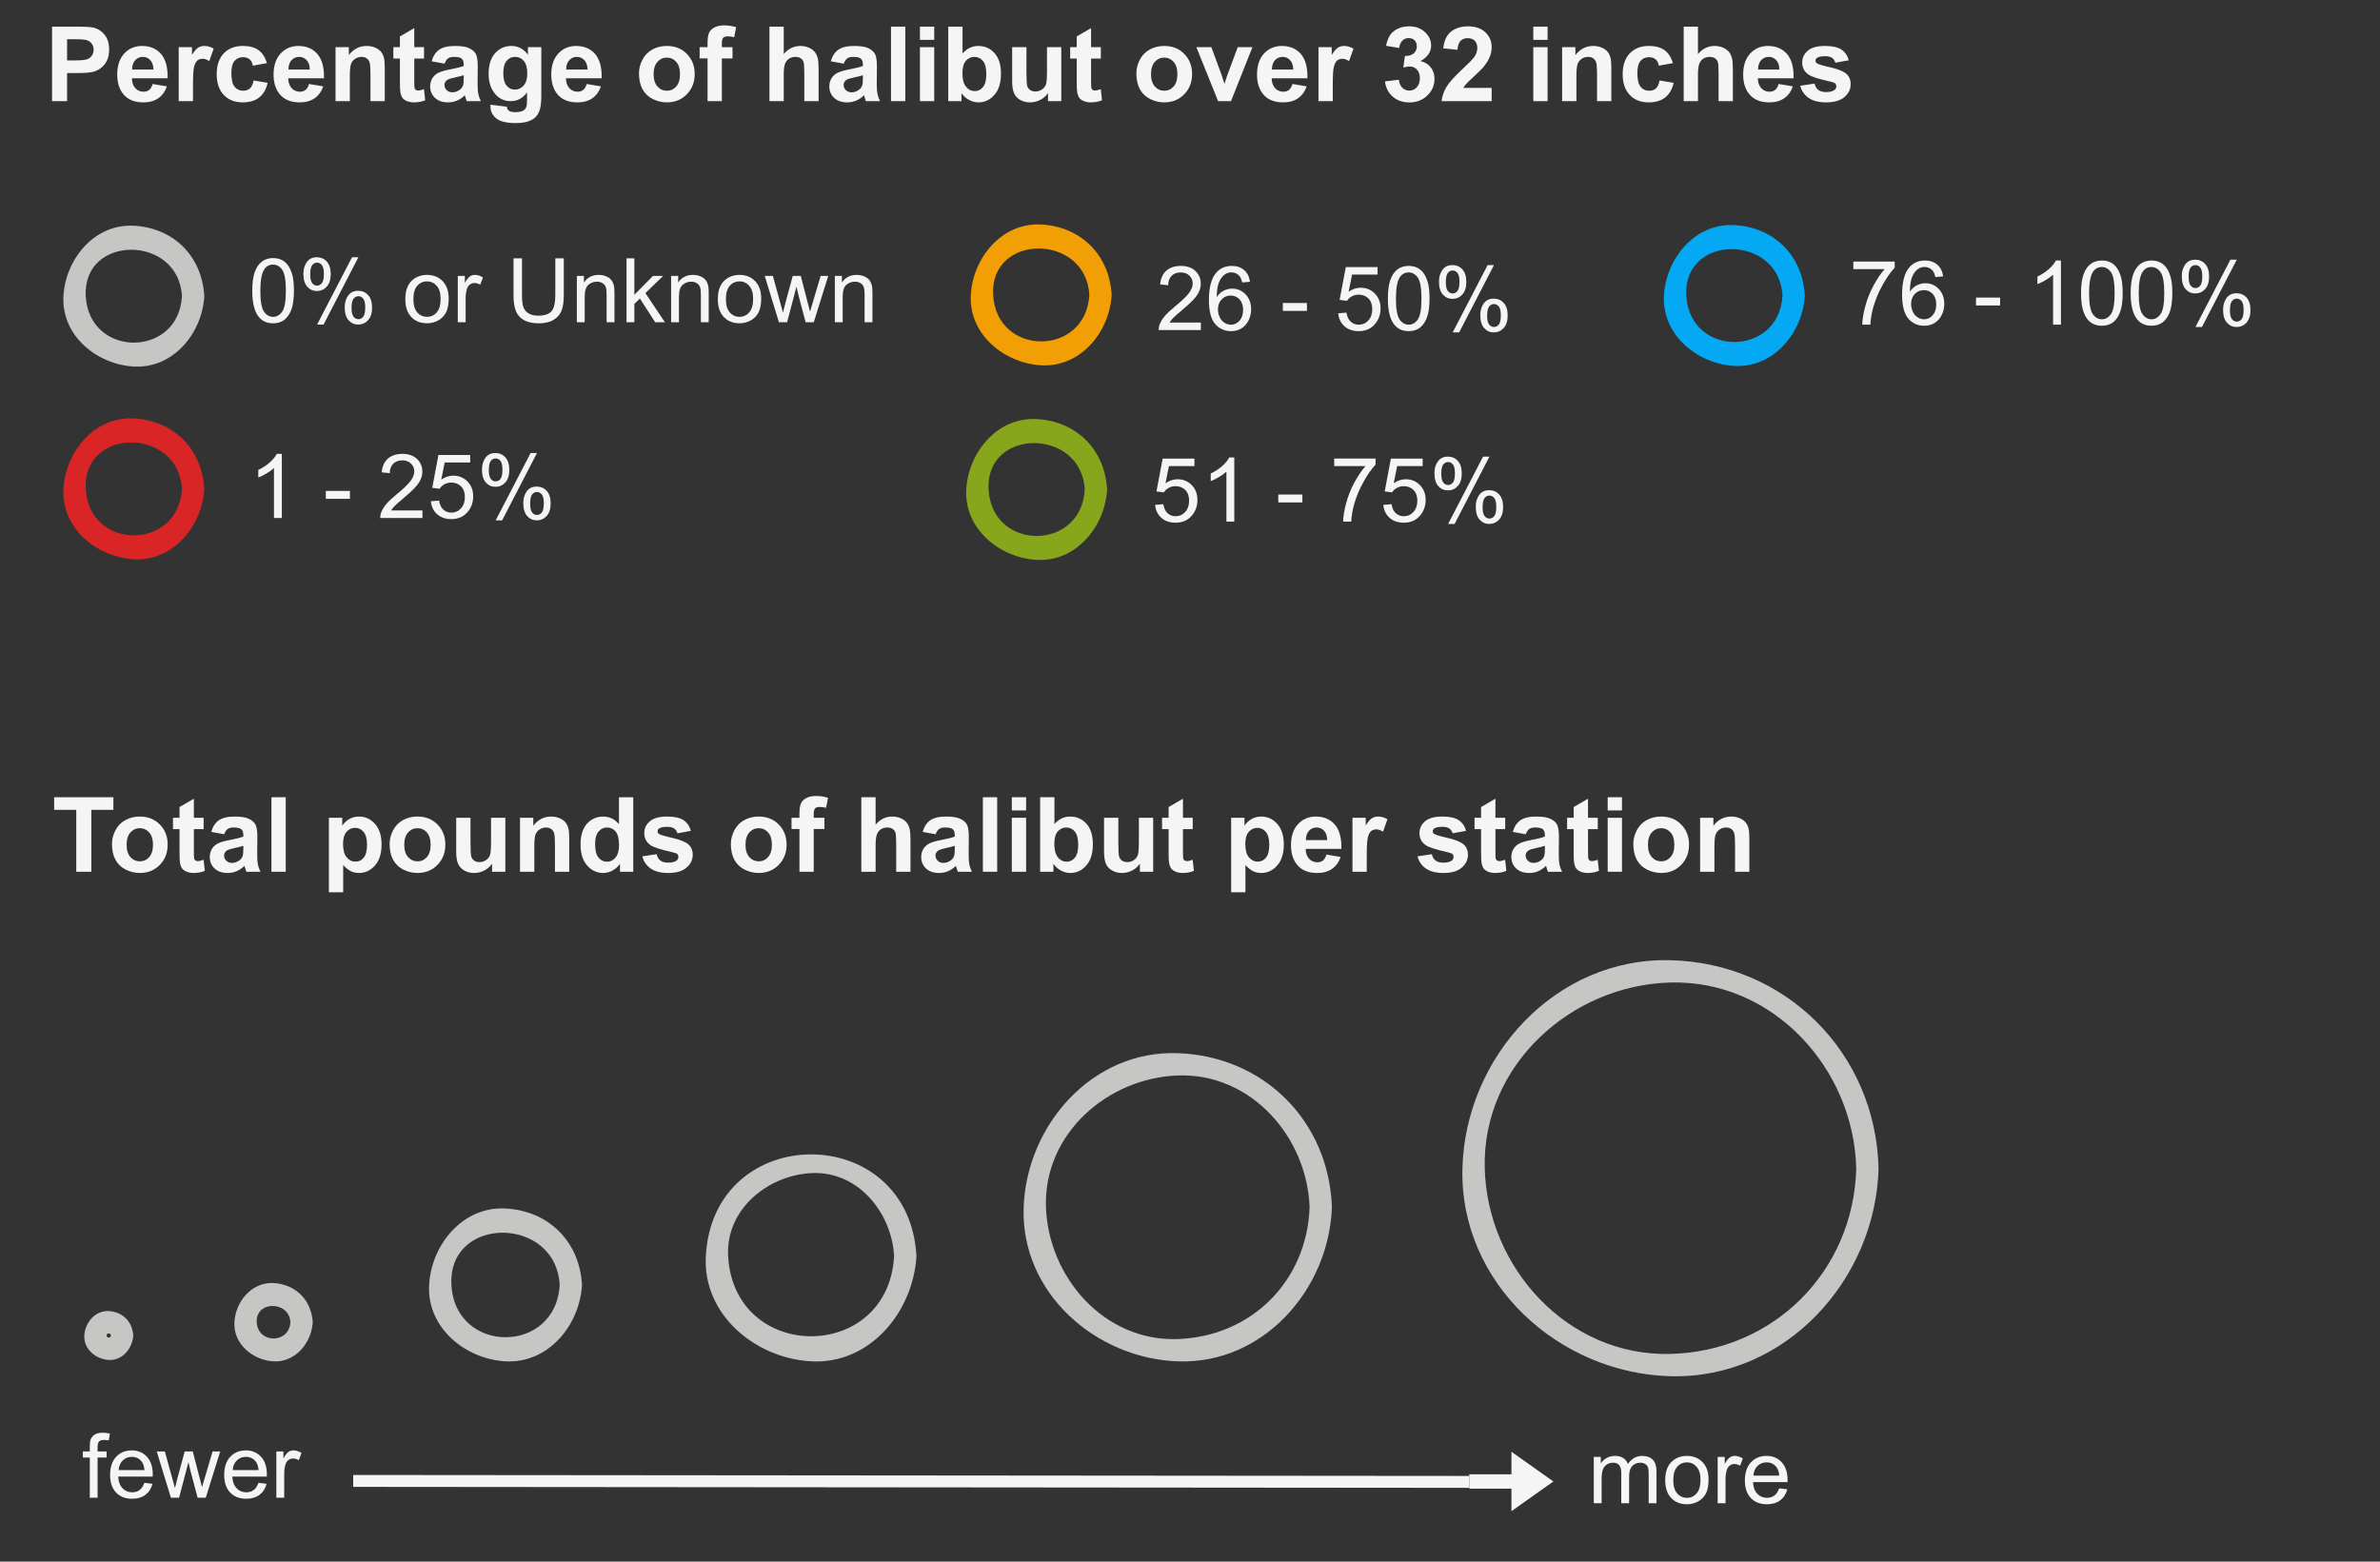 <?xml version="1.0" encoding="utf-8"?>
<!-- Generator: Adobe Illustrator 16.0.4, SVG Export Plug-In . SVG Version: 6.00 Build 0)  -->
<!DOCTYPE svg PUBLIC "-//W3C//DTD SVG 1.1//EN" "http://www.w3.org/Graphics/SVG/1.1/DTD/svg11.dtd">
<svg version="1.1" id="Layer_1" xmlns="http://www.w3.org/2000/svg" xmlns:xlink="http://www.w3.org/1999/xlink" x="0px" y="0px"
	 width="320px" height="210px" viewBox="0 0 320 210" enable-background="new 0 0 320 210" xml:space="preserve">
<rect x="0" y="0" width="320" height="210" fill="#333333" stroke="none"/>
<symbol  id="Arrow_25" viewBox="-22.859 -13.141 45.718 26.281">
	<polygon fill="none" points="-22.859,-13.141 22.859,-13.141 22.859,13.141 -22.859,13.141 	"/>
	<g>
		<polygon fill="#F5F5F5" points="-5.512,2.214 8.487,2.214 8.487,-3.877 22.405,4.15 8.487,12.172 8.487,6.085 -5.512,6.085 		"/>
	</g>
</symbol>
<g>
</g>
<g>
	<g>
		<g>
			<path fill="#C6C6C5" d="M24.465,39.823c-0.449,8.335-12.486,8.335-12.935,0C11.081,31.482,24.019,31.526,24.465,39.823
				c0.104,1.924,3.104,1.934,3,0c-0.289-5.356-4.111-9.179-9.467-9.468c-5.346-0.288-9.203,4.545-9.468,9.468
				c-0.288,5.346,4.545,9.202,9.468,9.467c5.345,0.288,9.202-4.544,9.467-9.467C27.569,37.889,24.569,37.899,24.465,39.823z"/>
		</g>
	</g>
	<g enable-background="new    ">
		<path fill="#F5F5F5" d="M33.919,39.094c0-1.016,0.104-1.833,0.313-2.452s0.52-1.097,0.932-1.433s0.931-0.504,1.556-0.504
			c0.461,0,0.865,0.093,1.213,0.278s0.635,0.453,0.861,0.803s0.404,0.775,0.533,1.277s0.193,1.179,0.193,2.03
			c0,1.008-0.104,1.821-0.311,2.44s-0.517,1.098-0.929,1.436s-0.933,0.507-1.562,0.507c-0.828,0-1.479-0.297-1.951-0.891
			C34.202,41.871,33.919,40.707,33.919,39.094z M35.003,39.094c0,1.41,0.165,2.349,0.495,2.815s0.737,0.7,1.222,0.7
			s0.892-0.234,1.222-0.703s0.495-1.406,0.495-2.812c0-1.414-0.165-2.354-0.495-2.818s-0.741-0.697-1.233-0.697
			c-0.484,0-0.871,0.205-1.16,0.615C35.185,36.717,35.003,37.684,35.003,39.094z"/>
		<path fill="#F5F5F5" d="M40.792,36.803c0-0.613,0.154-1.135,0.463-1.564s0.756-0.645,1.342-0.645c0.539,0,0.985,0.192,1.339,0.577
			s0.53,0.95,0.53,1.696c0,0.727-0.179,1.286-0.536,1.679s-0.798,0.589-1.321,0.589c-0.52,0-0.952-0.193-1.298-0.58
			S40.792,37.584,40.792,36.803z M42.626,35.32c-0.262,0-0.479,0.113-0.653,0.34s-0.261,0.643-0.261,1.248
			c0,0.551,0.088,0.938,0.264,1.163s0.393,0.337,0.65,0.337c0.266,0,0.485-0.113,0.659-0.34s0.261-0.641,0.261-1.242
			c0-0.555-0.088-0.944-0.264-1.169S42.888,35.32,42.626,35.32z M42.632,43.646l4.699-9.053h0.855l-4.682,9.053H42.632z
			 M46.347,41.314c0-0.617,0.154-1.14,0.463-1.567s0.758-0.642,1.348-0.642c0.539,0,0.985,0.192,1.339,0.577s0.53,0.95,0.53,1.696
			c0,0.727-0.179,1.286-0.536,1.679s-0.8,0.589-1.327,0.589c-0.52,0-0.952-0.194-1.298-0.583S46.347,42.092,46.347,41.314z
			 M48.187,39.832c-0.266,0-0.485,0.113-0.659,0.34s-0.261,0.643-0.261,1.248c0,0.547,0.088,0.934,0.264,1.16s0.393,0.34,0.65,0.34
			c0.27,0,0.491-0.113,0.665-0.34s0.261-0.641,0.261-1.242c0-0.555-0.088-0.944-0.264-1.169S48.448,39.832,48.187,39.832z"/>
		<path fill="#F5F5F5" d="M54.497,40.219c0-1.152,0.32-2.006,0.961-2.561c0.535-0.461,1.188-0.691,1.957-0.691
			c0.855,0,1.555,0.28,2.098,0.841s0.814,1.335,0.814,2.323c0,0.801-0.12,1.431-0.36,1.89s-0.59,0.815-1.049,1.069
			s-0.96,0.381-1.503,0.381c-0.871,0-1.575-0.279-2.112-0.838S54.497,41.27,54.497,40.219z M55.581,40.219
			c0,0.797,0.174,1.394,0.521,1.79s0.785,0.595,1.312,0.595c0.523,0,0.959-0.199,1.307-0.598s0.521-1.006,0.521-1.822
			c0-0.77-0.175-1.353-0.524-1.749s-0.784-0.595-1.304-0.595c-0.527,0-0.965,0.197-1.312,0.592S55.581,39.422,55.581,40.219z"/>
		<path fill="#F5F5F5" d="M61.552,43.33v-6.223h0.949v0.943c0.242-0.441,0.466-0.732,0.671-0.873s0.431-0.211,0.677-0.211
			c0.355,0,0.717,0.113,1.084,0.34l-0.363,0.979c-0.258-0.152-0.516-0.229-0.773-0.229c-0.23,0-0.438,0.069-0.621,0.208
			s-0.314,0.331-0.393,0.577c-0.117,0.375-0.176,0.785-0.176,1.23v3.258H61.552z"/>
		<path fill="#F5F5F5" d="M74.665,34.74h1.137v4.963c0,0.863-0.098,1.549-0.293,2.057s-0.548,0.921-1.058,1.239
			s-1.179,0.478-2.007,0.478c-0.805,0-1.463-0.139-1.975-0.416s-0.877-0.679-1.096-1.204s-0.328-1.243-0.328-2.153V34.74h1.137
			v4.957c0,0.746,0.069,1.296,0.208,1.649s0.377,0.626,0.715,0.817s0.751,0.287,1.239,0.287c0.836,0,1.432-0.189,1.787-0.568
			s0.533-1.107,0.533-2.186V34.74z"/>
		<path fill="#F5F5F5" d="M77.56,43.33v-6.223h0.949v0.885c0.457-0.684,1.117-1.025,1.98-1.025c0.375,0,0.72,0.067,1.034,0.202
			s0.55,0.312,0.706,0.53s0.266,0.479,0.328,0.779c0.039,0.195,0.059,0.537,0.059,1.025v3.826h-1.055v-3.785
			c0-0.43-0.041-0.751-0.123-0.964s-0.228-0.383-0.437-0.51s-0.454-0.19-0.735-0.19c-0.449,0-0.837,0.143-1.163,0.428
			s-0.489,0.826-0.489,1.623v3.398H77.56z"/>
		<path fill="#F5F5F5" d="M84.239,43.33v-8.59h1.055v4.898l2.496-2.531h1.365l-2.379,2.309l2.619,3.914h-1.301l-2.057-3.182
			l-0.744,0.715v2.467H84.239z"/>
		<path fill="#F5F5F5" d="M90.233,43.33v-6.223h0.949v0.885c0.457-0.684,1.117-1.025,1.98-1.025c0.375,0,0.72,0.067,1.034,0.202
			s0.55,0.312,0.706,0.53s0.266,0.479,0.328,0.779c0.039,0.195,0.059,0.537,0.059,1.025v3.826h-1.055v-3.785
			c0-0.43-0.041-0.751-0.123-0.964s-0.228-0.383-0.437-0.51s-0.454-0.19-0.735-0.19c-0.449,0-0.837,0.143-1.163,0.428
			s-0.489,0.826-0.489,1.623v3.398H90.233z"/>
		<path fill="#F5F5F5" d="M96.515,40.219c0-1.152,0.32-2.006,0.961-2.561c0.535-0.461,1.188-0.691,1.957-0.691
			c0.855,0,1.555,0.28,2.098,0.841s0.814,1.335,0.814,2.323c0,0.801-0.12,1.431-0.36,1.89s-0.59,0.815-1.049,1.069
			s-0.96,0.381-1.503,0.381c-0.871,0-1.575-0.279-2.112-0.838S96.515,41.27,96.515,40.219z M97.599,40.219
			c0,0.797,0.174,1.394,0.521,1.79s0.785,0.595,1.312,0.595c0.523,0,0.959-0.199,1.307-0.598s0.521-1.006,0.521-1.822
			c0-0.77-0.175-1.353-0.524-1.749s-0.784-0.595-1.304-0.595c-0.527,0-0.965,0.197-1.312,0.592S97.599,39.422,97.599,40.219z"/>
		<path fill="#F5F5F5" d="M104.729,43.33l-1.904-6.223h1.09l0.99,3.592l0.369,1.336c0.016-0.066,0.123-0.494,0.322-1.283l0.99-3.645
			h1.084l0.932,3.609l0.311,1.189l0.357-1.201l1.066-3.598h1.025l-1.945,6.223h-1.096l-0.99-3.727l-0.24-1.061l-1.26,4.787H104.729z
			"/>
		<path fill="#F5F5F5" d="M112.247,43.33v-6.223h0.949v0.885c0.457-0.684,1.117-1.025,1.98-1.025c0.375,0,0.72,0.067,1.034,0.202
			s0.55,0.312,0.706,0.53s0.266,0.479,0.328,0.779c0.039,0.195,0.059,0.537,0.059,1.025v3.826h-1.055v-3.785
			c0-0.43-0.041-0.751-0.123-0.964s-0.228-0.383-0.437-0.51s-0.454-0.19-0.735-0.19c-0.449,0-0.837,0.143-1.163,0.428
			s-0.489,0.826-0.489,1.623v3.398H112.247z"/>
	</g>
</g>
<g>
	<g>
		<g>
			<path fill="#88A61B" d="M145.853,65.823c-0.449,8.335-12.486,8.335-12.935,0C132.468,57.482,145.406,57.526,145.853,65.823
				c0.104,1.924,3.104,1.934,3,0c-0.289-5.356-4.111-9.179-9.467-9.468c-5.346-0.288-9.203,4.545-9.468,9.468
				c-0.288,5.346,4.545,9.202,9.468,9.467c5.345,0.288,9.202-4.544,9.467-9.467C148.957,63.889,145.956,63.899,145.853,65.823z"/>
		</g>
	</g>
	<g enable-background="new    ">
		<path fill="#F5F5F5" d="M155.307,67.891l1.107-0.094c0.082,0.539,0.272,0.944,0.571,1.216s0.659,0.407,1.081,0.407
			c0.508,0,0.938-0.191,1.289-0.574s0.527-0.891,0.527-1.523c0-0.602-0.169-1.076-0.507-1.424s-0.78-0.521-1.327-0.521
			c-0.34,0-0.646,0.077-0.92,0.231s-0.488,0.354-0.645,0.601l-0.99-0.129l0.832-4.412h4.271v1.008h-3.428l-0.463,2.309
			c0.516-0.359,1.057-0.539,1.623-0.539c0.75,0,1.383,0.26,1.898,0.779s0.773,1.188,0.773,2.004c0,0.777-0.227,1.449-0.68,2.016
			c-0.551,0.695-1.303,1.043-2.256,1.043c-0.781,0-1.419-0.219-1.913-0.656S155.377,68.613,155.307,67.891z"/>
		<path fill="#F5F5F5" d="M165.953,70.141h-1.055V63.42c-0.254,0.242-0.587,0.484-0.999,0.727s-0.782,0.424-1.11,0.545v-1.02
			c0.59-0.277,1.105-0.613,1.547-1.008s0.754-0.777,0.938-1.148h0.68V70.141z"/>
		<path fill="#F5F5F5" d="M171.871,67.562v-1.061h3.24v1.061H171.871z"/>
		<path fill="#F5F5F5" d="M179.389,62.676v-1.014h5.561v0.82c-0.547,0.582-1.089,1.355-1.626,2.32s-0.952,1.957-1.245,2.977
			c-0.211,0.719-0.346,1.506-0.404,2.361h-1.084c0.012-0.676,0.145-1.492,0.398-2.449s0.618-1.88,1.093-2.769
			s0.979-1.638,1.515-2.247H179.389z"/>
		<path fill="#F5F5F5" d="M185.992,67.891l1.107-0.094c0.082,0.539,0.272,0.944,0.571,1.216s0.659,0.407,1.081,0.407
			c0.508,0,0.938-0.191,1.289-0.574s0.527-0.891,0.527-1.523c0-0.602-0.169-1.076-0.507-1.424s-0.78-0.521-1.327-0.521
			c-0.34,0-0.646,0.077-0.92,0.231s-0.488,0.354-0.645,0.601l-0.99-0.129l0.832-4.412h4.271v1.008h-3.428l-0.463,2.309
			c0.516-0.359,1.057-0.539,1.623-0.539c0.75,0,1.383,0.26,1.898,0.779s0.773,1.188,0.773,2.004c0,0.777-0.227,1.449-0.68,2.016
			c-0.551,0.695-1.303,1.043-2.256,1.043c-0.781,0-1.419-0.219-1.913-0.656S186.062,68.613,185.992,67.891z"/>
		<path fill="#F5F5F5" d="M192.865,63.613c0-0.613,0.154-1.135,0.463-1.564s0.756-0.645,1.342-0.645
			c0.539,0,0.985,0.192,1.339,0.577s0.53,0.95,0.53,1.696c0,0.727-0.179,1.286-0.536,1.679s-0.798,0.589-1.321,0.589
			c-0.52,0-0.952-0.193-1.298-0.58S192.865,64.395,192.865,63.613z M194.699,62.131c-0.262,0-0.479,0.113-0.653,0.34
			s-0.261,0.643-0.261,1.248c0,0.551,0.088,0.938,0.264,1.163s0.393,0.337,0.65,0.337c0.266,0,0.485-0.113,0.659-0.34
			s0.261-0.641,0.261-1.242c0-0.555-0.088-0.944-0.264-1.169S194.961,62.131,194.699,62.131z M194.705,70.457l4.699-9.053h0.855
			l-4.682,9.053H194.705z M198.42,68.125c0-0.617,0.154-1.14,0.463-1.567s0.758-0.642,1.348-0.642c0.539,0,0.985,0.192,1.339,0.577
			s0.53,0.95,0.53,1.696c0,0.727-0.179,1.286-0.536,1.679s-0.8,0.589-1.327,0.589c-0.52,0-0.952-0.194-1.298-0.583
			S198.42,68.902,198.42,68.125z M200.26,66.643c-0.266,0-0.485,0.113-0.659,0.34s-0.261,0.643-0.261,1.248
			c0,0.547,0.088,0.934,0.264,1.16s0.393,0.34,0.65,0.34c0.27,0,0.491-0.113,0.665-0.34s0.261-0.641,0.261-1.242
			c0-0.555-0.088-0.944-0.264-1.169S200.521,66.643,200.26,66.643z"/>
	</g>
</g>
<g>
	<g>
		<g>
			<path fill="#D92525" d="M24.465,65.741c-0.449,8.334-12.486,8.334-12.935,0C11.081,57.399,24.019,57.443,24.465,65.741
				c0.104,1.924,3.104,1.934,3,0c-0.289-5.356-4.111-9.18-9.467-9.469c-5.346-0.288-9.203,4.546-9.468,9.469
				c-0.288,5.345,4.545,9.201,9.468,9.466c5.344,0.288,9.202-4.544,9.467-9.466C27.569,63.807,24.569,63.817,24.465,65.741z"/>
		</g>
	</g>
	<g enable-background="new    ">
		<path fill="#F5F5F5" d="M37.892,69.657h-1.055v-6.721c-0.254,0.242-0.587,0.484-0.999,0.727s-0.782,0.424-1.11,0.545v-1.02
			c0.59-0.277,1.105-0.613,1.547-1.008s0.754-0.777,0.938-1.148h0.68V69.657z"/>
		<path fill="#F5F5F5" d="M43.81,67.079v-1.061h3.24v1.061H43.81z"/>
		<path fill="#F5F5F5" d="M56.8,68.644v1.014h-5.678c-0.008-0.254,0.033-0.498,0.123-0.732c0.145-0.387,0.376-0.768,0.694-1.143
			s0.778-0.809,1.38-1.301c0.934-0.766,1.564-1.372,1.893-1.819s0.492-0.87,0.492-1.269c0-0.418-0.149-0.771-0.448-1.058
			s-0.688-0.431-1.169-0.431c-0.508,0-0.914,0.152-1.219,0.457s-0.459,0.727-0.463,1.266l-1.084-0.111
			c0.074-0.809,0.354-1.425,0.838-1.849s1.135-0.636,1.951-0.636c0.824,0,1.477,0.229,1.957,0.686s0.721,1.023,0.721,1.699
			c0,0.344-0.07,0.682-0.211,1.014s-0.374,0.682-0.7,1.049s-0.868,0.871-1.626,1.512c-0.633,0.531-1.039,0.892-1.219,1.081
			s-0.328,0.38-0.445,0.571H56.8z"/>
		<path fill="#F5F5F5" d="M57.931,67.407l1.107-0.094c0.082,0.539,0.272,0.944,0.571,1.216s0.659,0.407,1.081,0.407
			c0.508,0,0.938-0.191,1.289-0.574s0.527-0.891,0.527-1.523c0-0.602-0.169-1.076-0.507-1.424s-0.78-0.521-1.327-0.521
			c-0.34,0-0.646,0.077-0.92,0.231s-0.488,0.354-0.645,0.601l-0.99-0.129l0.832-4.412h4.271v1.008h-3.428l-0.463,2.309
			c0.516-0.359,1.057-0.539,1.623-0.539c0.75,0,1.383,0.26,1.898,0.779s0.773,1.188,0.773,2.004c0,0.777-0.227,1.449-0.68,2.016
			c-0.551,0.695-1.303,1.043-2.256,1.043c-0.781,0-1.419-0.219-1.913-0.656S58.001,68.13,57.931,67.407z"/>
		<path fill="#F5F5F5" d="M64.804,63.13c0-0.613,0.154-1.135,0.463-1.564s0.756-0.645,1.342-0.645c0.539,0,0.985,0.192,1.339,0.577
			s0.53,0.95,0.53,1.696c0,0.727-0.179,1.286-0.536,1.679s-0.798,0.589-1.321,0.589c-0.52,0-0.952-0.193-1.298-0.58
			S64.804,63.911,64.804,63.13z M66.638,61.647c-0.262,0-0.479,0.113-0.653,0.34s-0.261,0.643-0.261,1.248
			c0,0.551,0.088,0.938,0.264,1.163s0.393,0.337,0.65,0.337c0.266,0,0.485-0.113,0.659-0.34s0.261-0.641,0.261-1.242
			c0-0.555-0.088-0.944-0.264-1.169S66.899,61.647,66.638,61.647z M66.644,69.974l4.699-9.053h0.855l-4.682,9.053H66.644z
			 M70.358,67.642c0-0.617,0.154-1.14,0.463-1.567s0.758-0.642,1.348-0.642c0.539,0,0.985,0.192,1.339,0.577s0.53,0.95,0.53,1.696
			c0,0.727-0.179,1.286-0.536,1.679s-0.8,0.589-1.327,0.589c-0.52,0-0.952-0.194-1.298-0.583S70.358,68.419,70.358,67.642z
			 M72.198,66.159c-0.266,0-0.485,0.113-0.659,0.34s-0.261,0.643-0.261,1.248c0,0.547,0.088,0.934,0.264,1.16s0.393,0.34,0.65,0.34
			c0.27,0,0.491-0.113,0.665-0.34s0.261-0.641,0.261-1.242c0-0.555-0.088-0.944-0.264-1.169S72.46,66.159,72.198,66.159z"/>
	</g>
</g>
<g>
	<g>
		<g>
			<path fill="#05A8F2" d="M239.662,39.741c-0.449,8.334-12.485,8.334-12.936,0C226.277,31.399,239.215,31.443,239.662,39.741
				c0.104,1.924,3.104,1.934,3,0c-0.288-5.356-4.11-9.18-9.467-9.469c-5.346-0.288-9.203,4.546-9.469,9.469
				c-0.287,5.345,4.547,9.201,9.469,9.466c5.344,0.288,9.201-4.544,9.467-9.466C242.768,37.807,239.766,37.817,239.662,39.741z"/>
		</g>
	</g>
	<g enable-background="new    ">
		<path fill="#F5F5F5" d="M249.187,36.192v-1.014h5.561v0.82c-0.547,0.582-1.089,1.355-1.626,2.32s-0.952,1.957-1.245,2.977
			c-0.211,0.719-0.346,1.506-0.404,2.361h-1.084c0.012-0.676,0.145-1.492,0.398-2.449s0.618-1.88,1.093-2.769
			s0.979-1.638,1.515-2.247H249.187z"/>
		<path fill="#F5F5F5" d="M261.263,37.171l-1.049,0.082c-0.094-0.414-0.227-0.715-0.398-0.902c-0.285-0.301-0.637-0.451-1.055-0.451
			c-0.336,0-0.631,0.094-0.885,0.281c-0.332,0.242-0.594,0.596-0.785,1.061s-0.291,1.127-0.299,1.986
			c0.254-0.387,0.564-0.674,0.932-0.861s0.752-0.281,1.154-0.281c0.703,0,1.302,0.259,1.796,0.776s0.741,1.187,0.741,2.007
			c0,0.539-0.116,1.04-0.349,1.503s-0.552,0.817-0.958,1.063s-0.867,0.369-1.383,0.369c-0.879,0-1.596-0.323-2.15-0.97
			s-0.832-1.712-0.832-3.196c0-1.66,0.307-2.867,0.92-3.621c0.535-0.656,1.256-0.984,2.162-0.984c0.676,0,1.229,0.189,1.661,0.568
			S261.177,36.503,261.263,37.171z M256.956,40.874c0,0.363,0.077,0.711,0.231,1.043s0.37,0.585,0.647,0.759
			s0.568,0.261,0.873,0.261c0.445,0,0.828-0.18,1.148-0.539s0.48-0.848,0.48-1.465c0-0.594-0.158-1.062-0.475-1.403
			s-0.715-0.513-1.195-0.513c-0.477,0-0.881,0.171-1.213,0.513S256.956,40.319,256.956,40.874z"/>
		<path fill="#F5F5F5" d="M265.681,41.079v-1.061h3.24v1.061H265.681z"/>
		<path fill="#F5F5F5" d="M277.101,43.657h-1.055v-6.721c-0.254,0.242-0.587,0.484-0.999,0.727s-0.782,0.424-1.11,0.545v-1.02
			c0.59-0.277,1.105-0.613,1.547-1.008s0.754-0.777,0.938-1.148h0.68V43.657z"/>
		<path fill="#F5F5F5" d="M279.802,39.421c0-1.016,0.104-1.833,0.313-2.452s0.52-1.097,0.932-1.433s0.931-0.504,1.556-0.504
			c0.461,0,0.865,0.093,1.213,0.278s0.635,0.453,0.861,0.803s0.404,0.775,0.533,1.277s0.193,1.179,0.193,2.03
			c0,1.008-0.104,1.821-0.311,2.44s-0.517,1.098-0.929,1.436s-0.933,0.507-1.562,0.507c-0.828,0-1.479-0.297-1.951-0.891
			C280.085,42.198,279.802,41.034,279.802,39.421z M280.886,39.421c0,1.41,0.165,2.349,0.495,2.815s0.737,0.7,1.222,0.7
			s0.892-0.234,1.222-0.703s0.495-1.406,0.495-2.812c0-1.414-0.165-2.354-0.495-2.818s-0.741-0.697-1.233-0.697
			c-0.484,0-0.871,0.205-1.16,0.615C281.067,37.044,280.886,38.011,280.886,39.421z"/>
		<path fill="#F5F5F5" d="M286.476,39.421c0-1.016,0.104-1.833,0.313-2.452s0.52-1.097,0.932-1.433s0.931-0.504,1.556-0.504
			c0.461,0,0.865,0.093,1.213,0.278s0.635,0.453,0.861,0.803s0.404,0.775,0.533,1.277s0.193,1.179,0.193,2.03
			c0,1.008-0.104,1.821-0.311,2.44s-0.517,1.098-0.929,1.436s-0.933,0.507-1.562,0.507c-0.828,0-1.479-0.297-1.951-0.891
			C286.759,42.198,286.476,41.034,286.476,39.421z M287.56,39.421c0,1.41,0.165,2.349,0.495,2.815s0.737,0.7,1.222,0.7
			s0.892-0.234,1.222-0.703s0.495-1.406,0.495-2.812c0-1.414-0.165-2.354-0.495-2.818s-0.741-0.697-1.233-0.697
			c-0.484,0-0.871,0.205-1.16,0.615C287.741,37.044,287.56,38.011,287.56,39.421z"/>
		<path fill="#F5F5F5" d="M293.349,37.13c0-0.613,0.154-1.135,0.463-1.564s0.756-0.645,1.342-0.645c0.539,0,0.985,0.192,1.339,0.577
			s0.53,0.95,0.53,1.696c0,0.727-0.179,1.286-0.536,1.679s-0.798,0.589-1.321,0.589c-0.52,0-0.952-0.193-1.298-0.58
			S293.349,37.911,293.349,37.13z M295.183,35.647c-0.262,0-0.479,0.113-0.653,0.34s-0.261,0.643-0.261,1.248
			c0,0.551,0.088,0.938,0.264,1.163s0.393,0.337,0.65,0.337c0.266,0,0.485-0.113,0.659-0.34s0.261-0.641,0.261-1.242
			c0-0.555-0.088-0.944-0.264-1.169S295.444,35.647,295.183,35.647z M295.188,43.974l4.699-9.053h0.855l-4.682,9.053H295.188z
			 M298.903,41.642c0-0.617,0.154-1.14,0.463-1.567s0.758-0.642,1.348-0.642c0.539,0,0.985,0.192,1.339,0.577s0.53,0.95,0.53,1.696
			c0,0.727-0.179,1.286-0.536,1.679s-0.8,0.589-1.327,0.589c-0.52,0-0.952-0.194-1.298-0.583S298.903,42.419,298.903,41.642z
			 M300.743,40.159c-0.266,0-0.485,0.113-0.659,0.34s-0.261,0.643-0.261,1.248c0,0.547,0.088,0.934,0.264,1.16s0.393,0.34,0.65,0.34
			c0.27,0,0.491-0.113,0.665-0.34s0.261-0.641,0.261-1.242c0-0.555-0.088-0.944-0.264-1.169S301.005,40.159,300.743,40.159z"/>
	</g>
</g>
<g>
	<g>
		<g>
			<path fill="#F29F05" d="M146.465,39.657c-0.449,8.336-12.486,8.336-12.935,0C133.081,31.316,146.019,31.36,146.465,39.657
				c0.104,1.924,3.104,1.934,3,0c-0.289-5.356-4.111-9.179-9.467-9.468c-5.346-0.288-9.203,4.545-9.468,9.468
				c-0.288,5.345,4.545,9.203,9.468,9.468c5.345,0.288,9.202-4.546,9.467-9.468C149.569,37.723,146.569,37.733,146.465,39.657z"/>
		</g>
	</g>
	<g enable-background="new    ">
		<path fill="#F5F5F5" d="M161.462,43.371v1.014h-5.678c-0.008-0.254,0.033-0.498,0.123-0.732c0.145-0.387,0.376-0.768,0.694-1.143
			s0.778-0.809,1.38-1.301c0.934-0.766,1.564-1.372,1.893-1.819s0.492-0.87,0.492-1.269c0-0.418-0.149-0.771-0.448-1.058
			s-0.688-0.431-1.169-0.431c-0.508,0-0.914,0.152-1.219,0.457s-0.459,0.727-0.463,1.266l-1.084-0.111
			c0.074-0.809,0.354-1.425,0.838-1.849s1.135-0.636,1.951-0.636c0.824,0,1.477,0.229,1.957,0.686s0.721,1.023,0.721,1.699
			c0,0.344-0.07,0.682-0.211,1.014s-0.374,0.682-0.7,1.049s-0.868,0.871-1.626,1.512c-0.633,0.531-1.039,0.892-1.219,1.081
			s-0.328,0.38-0.445,0.571H161.462z"/>
		<path fill="#F5F5F5" d="M168.065,37.898l-1.049,0.082c-0.094-0.414-0.227-0.715-0.398-0.902c-0.285-0.301-0.637-0.451-1.055-0.451
			c-0.336,0-0.631,0.094-0.885,0.281c-0.332,0.242-0.594,0.596-0.785,1.061s-0.291,1.127-0.299,1.986
			c0.254-0.387,0.564-0.674,0.932-0.861s0.752-0.281,1.154-0.281c0.703,0,1.302,0.259,1.796,0.776s0.741,1.187,0.741,2.007
			c0,0.539-0.116,1.04-0.349,1.503s-0.552,0.817-0.958,1.063s-0.867,0.369-1.383,0.369c-0.879,0-1.596-0.323-2.15-0.97
			s-0.832-1.712-0.832-3.196c0-1.66,0.307-2.867,0.92-3.621c0.535-0.656,1.256-0.984,2.162-0.984c0.676,0,1.229,0.189,1.661,0.568
			S167.979,37.23,168.065,37.898z M163.759,41.602c0,0.363,0.077,0.711,0.231,1.043s0.37,0.585,0.647,0.759s0.568,0.261,0.873,0.261
			c0.445,0,0.828-0.18,1.148-0.539s0.48-0.848,0.48-1.465c0-0.594-0.158-1.062-0.475-1.403s-0.715-0.513-1.195-0.513
			c-0.477,0-0.881,0.171-1.213,0.513S163.759,41.047,163.759,41.602z"/>
		<path fill="#F5F5F5" d="M172.483,41.807v-1.061h3.24v1.061H172.483z"/>
		<path fill="#F5F5F5" d="M179.931,42.135l1.107-0.094c0.082,0.539,0.272,0.944,0.571,1.216s0.659,0.407,1.081,0.407
			c0.508,0,0.938-0.191,1.289-0.574s0.527-0.891,0.527-1.523c0-0.602-0.169-1.076-0.507-1.424s-0.78-0.521-1.327-0.521
			c-0.34,0-0.646,0.077-0.92,0.231s-0.488,0.354-0.645,0.601l-0.99-0.129l0.832-4.412h4.271v1.008h-3.428l-0.463,2.309
			c0.516-0.359,1.057-0.539,1.623-0.539c0.75,0,1.383,0.26,1.898,0.779s0.773,1.188,0.773,2.004c0,0.777-0.227,1.449-0.68,2.016
			c-0.551,0.695-1.303,1.043-2.256,1.043c-0.781,0-1.419-0.219-1.913-0.656S180.001,42.857,179.931,42.135z"/>
		<path fill="#F5F5F5" d="M186.604,40.148c0-1.016,0.104-1.833,0.313-2.452s0.52-1.097,0.932-1.433s0.931-0.504,1.556-0.504
			c0.461,0,0.865,0.093,1.213,0.278s0.635,0.453,0.861,0.803s0.404,0.775,0.533,1.277s0.193,1.179,0.193,2.03
			c0,1.008-0.104,1.821-0.311,2.44s-0.517,1.098-0.929,1.436s-0.933,0.507-1.562,0.507c-0.828,0-1.479-0.297-1.951-0.891
			C186.888,42.926,186.604,41.762,186.604,40.148z M187.688,40.148c0,1.41,0.165,2.349,0.495,2.815s0.737,0.7,1.222,0.7
			s0.892-0.234,1.222-0.703s0.495-1.406,0.495-2.812c0-1.414-0.165-2.354-0.495-2.818s-0.741-0.697-1.233-0.697
			c-0.484,0-0.871,0.205-1.16,0.615C187.87,37.771,187.688,38.738,187.688,40.148z"/>
		<path fill="#F5F5F5" d="M193.478,37.857c0-0.613,0.154-1.135,0.463-1.564s0.756-0.645,1.342-0.645
			c0.539,0,0.985,0.192,1.339,0.577s0.53,0.95,0.53,1.696c0,0.727-0.179,1.286-0.536,1.679s-0.798,0.589-1.321,0.589
			c-0.52,0-0.952-0.193-1.298-0.58S193.478,38.639,193.478,37.857z M195.312,36.375c-0.262,0-0.479,0.113-0.653,0.34
			s-0.261,0.643-0.261,1.248c0,0.551,0.088,0.938,0.264,1.163s0.393,0.337,0.65,0.337c0.266,0,0.485-0.113,0.659-0.34
			s0.261-0.641,0.261-1.242c0-0.555-0.088-0.944-0.264-1.169S195.573,36.375,195.312,36.375z M195.317,44.701l4.699-9.053h0.855
			l-4.682,9.053H195.317z M199.032,42.369c0-0.617,0.154-1.14,0.463-1.567s0.758-0.642,1.348-0.642c0.539,0,0.985,0.192,1.339,0.577
			s0.53,0.95,0.53,1.696c0,0.727-0.179,1.286-0.536,1.679s-0.8,0.589-1.327,0.589c-0.52,0-0.952-0.194-1.298-0.583
			S199.032,43.146,199.032,42.369z M200.872,40.887c-0.266,0-0.485,0.113-0.659,0.34s-0.261,0.643-0.261,1.248
			c0,0.547,0.088,0.934,0.264,1.16s0.393,0.34,0.65,0.34c0.27,0,0.491-0.113,0.665-0.34s0.261-0.641,0.261-1.242
			c0-0.555-0.088-0.944-0.264-1.169S201.134,40.887,200.872,40.887z"/>
	</g>
</g>
<g enable-background="new    ">
	<path fill="#F5F5F5" d="M12.073,201.403v-5.402h-0.932v-0.82h0.932v-0.662c0-0.418,0.037-0.729,0.111-0.932
		c0.102-0.273,0.28-0.495,0.536-0.665s0.614-0.255,1.075-0.255c0.297,0,0.625,0.035,0.984,0.105l-0.158,0.92
		c-0.219-0.039-0.426-0.059-0.621-0.059c-0.32,0-0.547,0.068-0.68,0.205s-0.199,0.393-0.199,0.768v0.574h1.213v0.82h-1.213v5.402
		H12.073z"/>
	<path fill="#F5F5F5" d="M19.415,199.399l1.09,0.135c-0.172,0.637-0.49,1.131-0.955,1.482s-1.059,0.527-1.781,0.527
		c-0.91,0-1.632-0.28-2.165-0.841s-0.8-1.347-0.8-2.358c0-1.047,0.27-1.859,0.809-2.438s1.238-0.867,2.098-0.867
		c0.832,0,1.512,0.283,2.039,0.85s0.791,1.363,0.791,2.391c0,0.062-0.002,0.156-0.006,0.281h-4.641
		c0.039,0.684,0.232,1.207,0.58,1.57s0.781,0.545,1.301,0.545c0.387,0,0.717-0.102,0.99-0.305S19.255,199.845,19.415,199.399z
		 M15.952,197.694h3.475c-0.047-0.523-0.18-0.916-0.398-1.178c-0.336-0.406-0.771-0.609-1.307-0.609
		c-0.484,0-0.892,0.162-1.222,0.486S15.987,197.151,15.952,197.694z"/>
	<path fill="#F5F5F5" d="M22.978,201.403l-1.904-6.223h1.09l0.99,3.592l0.369,1.336c0.016-0.066,0.123-0.494,0.322-1.283l0.99-3.645
		h1.084l0.932,3.609l0.311,1.189l0.357-1.201l1.066-3.598h1.025l-1.945,6.223h-1.096l-0.99-3.727l-0.24-1.061l-1.26,4.787H22.978z"
		/>
	<path fill="#F5F5F5" d="M34.755,199.399l1.09,0.135c-0.172,0.637-0.49,1.131-0.955,1.482s-1.059,0.527-1.781,0.527
		c-0.91,0-1.632-0.28-2.165-0.841s-0.8-1.347-0.8-2.358c0-1.047,0.27-1.859,0.809-2.438s1.238-0.867,2.098-0.867
		c0.832,0,1.512,0.283,2.039,0.85s0.791,1.363,0.791,2.391c0,0.062-0.002,0.156-0.006,0.281h-4.641
		c0.039,0.684,0.232,1.207,0.58,1.57s0.781,0.545,1.301,0.545c0.387,0,0.717-0.102,0.99-0.305S34.595,199.845,34.755,199.399z
		 M31.292,197.694h3.475c-0.047-0.523-0.18-0.916-0.398-1.178c-0.336-0.406-0.771-0.609-1.307-0.609
		c-0.484,0-0.892,0.162-1.222,0.486S31.327,197.151,31.292,197.694z"/>
	<path fill="#F5F5F5" d="M37.157,201.403v-6.223h0.949v0.943c0.242-0.441,0.466-0.732,0.671-0.873s0.431-0.211,0.677-0.211
		c0.355,0,0.717,0.113,1.084,0.34l-0.363,0.979c-0.258-0.152-0.516-0.229-0.773-0.229c-0.23,0-0.438,0.069-0.621,0.208
		s-0.314,0.331-0.393,0.577c-0.117,0.375-0.176,0.785-0.176,1.23v3.258H37.157z"/>
</g>
<g>
	<g>
		<path fill="#C6C6C5" d="M14.911,179.592c-0.021,0.381-0.555,0.381-0.575,0C14.315,179.211,14.89,179.216,14.911,179.592
			c0.104,1.924,3.104,1.934,3,0c-0.1-1.855-1.432-3.188-3.287-3.287c-1.852-0.1-3.196,1.581-3.288,3.287
			c-0.1,1.854,1.582,3.195,3.288,3.287c1.852,0.1,3.195-1.581,3.287-3.287C18.015,177.658,15.014,177.668,14.911,179.592z"/>
	</g>
</g>
<g>
	<g>
		<path fill="#C6C6C5" d="M39.044,177.802c-0.157,2.921-4.371,2.921-4.528,0C34.358,174.879,38.887,174.895,39.044,177.802
			c0.104,1.925,3.104,1.935,3,0c-0.16-2.975-2.29-5.104-5.265-5.265c-2.968-0.16-5.116,2.529-5.264,5.265
			c-0.16,2.968,2.53,5.116,5.264,5.265c2.968,0.16,5.117-2.524,5.265-5.265C42.148,175.868,39.147,175.878,39.044,177.802z"/>
	</g>
</g>
<g>
	<g>
		<path fill="#C6C6C5" d="M75.25,172.788c-0.505,9.38-14.05,9.38-14.555,0C60.19,163.402,74.748,163.453,75.25,172.788
			c0.104,1.924,3.104,1.935,3,0c-0.313-5.815-4.462-9.964-10.277-10.277c-5.804-0.312-9.99,4.933-10.278,10.277
			c-0.312,5.805,4.932,9.989,10.278,10.276c5.804,0.312,9.99-4.938,10.277-10.276C78.354,170.854,75.354,170.863,75.25,172.788z"/>
	</g>
</g>
<g>
	<g>
		<path fill="#C6C6C5" d="M176.08,162.343c-0.35,9.91-7.811,17.374-17.723,17.724c-9.906,0.354-17.393-8.332-17.723-17.724
			c-0.348-9.905,8.333-17.391,17.723-17.721C168.264,144.273,175.75,152.954,176.08,162.343c0.068,1.929,3.068,1.937,3,0
			c-0.407-11.579-9.143-20.313-20.723-20.721c-11.571-0.407-20.336,9.754-20.723,20.721c-0.407,11.573,9.756,20.337,20.723,20.724
			c11.572,0.406,20.336-9.758,20.723-20.724C179.148,160.407,176.148,160.414,176.08,162.343z"/>
	</g>
</g>
<g>
	<g>
		<path fill="#C6C6C5" d="M249.58,157.093c-0.352,13.872-11.1,24.622-24.973,24.974c-13.871,0.354-24.635-11.629-24.978-24.974
			c-0.353-13.87,11.636-24.633,24.978-24.97C238.479,131.771,249.242,143.751,249.58,157.093c0.049,1.931,3.049,1.937,3,0
			c-0.393-15.518-12.455-27.577-27.973-27.97c-15.521-0.393-27.594,13.041-27.978,27.97c-0.396,15.517,13.042,27.595,27.978,27.974
			c15.517,0.396,27.595-13.045,27.973-27.974C252.629,155.157,249.629,155.162,249.58,157.093z"/>
	</g>
</g>
<g>
	<g>
		<path fill="#C6C6C5" d="M120.215,168.908c-0.774,14.379-21.54,14.379-22.314,0c-0.34-6.311,5.343-10.842,11.158-11.155
			C115.368,157.413,119.901,163.094,120.215,168.908c0.104,1.924,3.104,1.934,3,0c-0.982-18.232-27.332-18.232-28.314,0
			c-0.431,8,6.792,13.761,14.158,14.156c7.999,0.432,13.76-6.791,14.156-14.156C123.319,166.975,120.318,166.984,120.215,168.908z"
			/>
	</g>
</g>
<use xlink:href="#Arrow_25"  width="45.718" height="26.281" id="XMLID_2_" x="-22.859" y="-13.141" transform="matrix(0.405 0 0 -0.498 199.783 201.286)" overflow="visible"/>
<line fill="none" stroke="#F5F5F5" stroke-width="1.6" stroke-miterlimit="10" x1="197.551" y1="199.275" x2="47.489" y2="199.145"/>
<g enable-background="new    ">
	<path fill="#F5F5F5" d="M6.999,13.604V3.582h3.247c1.23,0,2.033,0.05,2.406,0.15c0.574,0.15,1.055,0.478,1.442,0.98
		c0.387,0.504,0.581,1.154,0.581,1.952c0,0.615-0.112,1.133-0.335,1.552s-0.507,0.748-0.851,0.988
		c-0.344,0.238-0.694,0.397-1.049,0.475c-0.483,0.096-1.183,0.144-2.099,0.144H9.022v3.78H6.999z M9.022,5.277v2.844h1.107
		c0.797,0,1.331-0.053,1.6-0.157s0.479-0.269,0.632-0.492s0.229-0.483,0.229-0.779c0-0.364-0.107-0.665-0.321-0.902
		s-0.485-0.385-0.813-0.444C11.214,5.3,10.729,5.277,10,5.277H9.022z"/>
	<path fill="#F5F5F5" d="M20.527,11.293l1.914,0.321c-0.246,0.702-0.635,1.236-1.166,1.603c-0.531,0.367-1.195,0.551-1.993,0.551
		c-1.262,0-2.197-0.412-2.803-1.237c-0.479-0.661-0.718-1.495-0.718-2.502c0-1.203,0.314-2.146,0.943-2.827
		c0.629-0.681,1.424-1.021,2.386-1.021c1.08,0,1.932,0.356,2.557,1.07c0.625,0.713,0.923,1.806,0.896,3.277h-4.812
		c0.014,0.569,0.168,1.013,0.465,1.33c0.296,0.316,0.666,0.475,1.107,0.475c0.301,0,0.554-0.082,0.759-0.246
		S20.422,11.657,20.527,11.293z M20.637,9.352c-0.014-0.556-0.157-0.979-0.431-1.268c-0.273-0.29-0.606-0.435-0.998-0.435
		c-0.419,0-0.766,0.152-1.039,0.458s-0.408,0.72-0.403,1.244H20.637z"/>
	<path fill="#F5F5F5" d="M25.948,13.604h-1.921v-7.26h1.784v1.032c0.305-0.487,0.58-0.809,0.824-0.964s0.521-0.232,0.831-0.232
		c0.438,0,0.859,0.121,1.265,0.362l-0.595,1.675c-0.324-0.21-0.625-0.314-0.902-0.314c-0.269,0-0.497,0.074-0.684,0.223
		c-0.187,0.147-0.334,0.415-0.441,0.803s-0.161,1.198-0.161,2.434V13.604z"/>
	<path fill="#F5F5F5" d="M35.888,8.49l-1.894,0.342c-0.064-0.378-0.208-0.663-0.434-0.854S33.042,7.69,32.682,7.69
		c-0.479,0-0.86,0.165-1.145,0.495c-0.285,0.331-0.427,0.884-0.427,1.658c0,0.861,0.145,1.47,0.434,1.825s0.678,0.533,1.166,0.533
		c0.365,0,0.663-0.104,0.896-0.312c0.232-0.207,0.396-0.563,0.492-1.069l1.887,0.321c-0.196,0.866-0.572,1.52-1.128,1.962
		s-1.301,0.663-2.235,0.663c-1.062,0-1.908-0.335-2.54-1.005s-0.947-1.598-0.947-2.782c0-1.198,0.317-2.132,0.95-2.799
		c0.633-0.668,1.49-1.002,2.57-1.002c0.884,0,1.587,0.19,2.109,0.57C35.285,7.131,35.66,7.711,35.888,8.49z"/>
	<path fill="#F5F5F5" d="M41.548,11.293l1.914,0.321c-0.246,0.702-0.635,1.236-1.166,1.603c-0.531,0.367-1.195,0.551-1.993,0.551
		c-1.262,0-2.197-0.412-2.803-1.237c-0.479-0.661-0.718-1.495-0.718-2.502c0-1.203,0.314-2.146,0.943-2.827
		c0.629-0.681,1.424-1.021,2.386-1.021c1.08,0,1.932,0.356,2.557,1.07c0.625,0.713,0.923,1.806,0.896,3.277h-4.812
		c0.014,0.569,0.168,1.013,0.465,1.33c0.296,0.316,0.666,0.475,1.107,0.475c0.301,0,0.554-0.082,0.759-0.246
		S41.443,11.657,41.548,11.293z M41.657,9.352c-0.014-0.556-0.157-0.979-0.431-1.268c-0.273-0.29-0.606-0.435-0.998-0.435
		c-0.419,0-0.766,0.152-1.039,0.458s-0.408,0.72-0.403,1.244H41.657z"/>
	<path fill="#F5F5F5" d="M51.733,13.604h-1.921V9.898c0-0.784-0.041-1.291-0.123-1.521c-0.082-0.229-0.215-0.408-0.4-0.536
		s-0.407-0.191-0.667-0.191c-0.333,0-0.631,0.091-0.896,0.273s-0.445,0.424-0.543,0.725s-0.147,0.856-0.147,1.668v3.288h-1.921
		v-7.26H46.9V7.41c0.633-0.82,1.431-1.23,2.393-1.23c0.424,0,0.811,0.076,1.162,0.229c0.351,0.153,0.616,0.348,0.796,0.585
		s0.305,0.506,0.376,0.807s0.106,0.731,0.106,1.292V13.604z"/>
	<path fill="#F5F5F5" d="M57.011,6.344v1.531h-1.312v2.926c0,0.593,0.013,0.938,0.038,1.035c0.025,0.099,0.082,0.18,0.171,0.243
		s0.197,0.096,0.325,0.096c0.178,0,0.435-0.062,0.772-0.185l0.164,1.49c-0.447,0.191-0.953,0.287-1.518,0.287
		c-0.346,0-0.659-0.059-0.937-0.174c-0.278-0.117-0.482-0.268-0.612-0.451c-0.13-0.186-0.22-0.435-0.27-0.749
		c-0.041-0.224-0.062-0.675-0.062-1.354V7.875h-0.882V6.344h0.882V4.901l1.928-1.121v2.563H57.011z"/>
	<path fill="#F5F5F5" d="M59.779,8.559l-1.743-0.314c0.196-0.702,0.533-1.222,1.012-1.559s1.189-0.506,2.133-0.506
		c0.857,0,1.495,0.102,1.914,0.305c0.419,0.202,0.714,0.46,0.885,0.771c0.171,0.312,0.256,0.886,0.256,1.72l-0.021,2.242
		c0,0.638,0.031,1.108,0.092,1.411c0.062,0.304,0.177,0.628,0.345,0.975h-1.9c-0.05-0.128-0.112-0.316-0.185-0.567
		c-0.032-0.114-0.055-0.189-0.068-0.226c-0.328,0.319-0.679,0.559-1.053,0.718s-0.772,0.239-1.196,0.239
		c-0.748,0-1.336-0.203-1.767-0.608s-0.646-0.918-0.646-1.538c0-0.41,0.098-0.775,0.294-1.098c0.196-0.32,0.471-0.566,0.824-0.738
		c0.353-0.17,0.862-0.319,1.528-0.447c0.898-0.169,1.52-0.326,1.866-0.472V8.675c0-0.369-0.091-0.632-0.273-0.79
		c-0.182-0.156-0.526-0.235-1.032-0.235c-0.342,0-0.608,0.067-0.8,0.202C60.053,7.985,59.898,8.222,59.779,8.559z M62.35,10.117
		c-0.246,0.082-0.636,0.18-1.169,0.294s-0.882,0.226-1.046,0.335c-0.25,0.178-0.376,0.403-0.376,0.677
		c0,0.269,0.1,0.501,0.301,0.697s0.456,0.294,0.766,0.294c0.346,0,0.677-0.114,0.991-0.342c0.232-0.173,0.385-0.385,0.458-0.636
		c0.05-0.164,0.075-0.477,0.075-0.937V10.117z"/>
	<path fill="#F5F5F5" d="M65.952,14.082l2.194,0.267c0.037,0.255,0.121,0.431,0.253,0.526c0.182,0.137,0.469,0.205,0.861,0.205
		c0.501,0,0.877-0.075,1.128-0.226c0.168-0.101,0.296-0.262,0.383-0.485c0.059-0.159,0.089-0.453,0.089-0.882v-1.06
		c-0.574,0.784-1.299,1.176-2.174,1.176c-0.975,0-1.748-0.412-2.317-1.237c-0.447-0.651-0.67-1.463-0.67-2.434
		c0-1.217,0.293-2.146,0.878-2.789s1.313-0.964,2.184-0.964c0.898,0,1.638,0.395,2.222,1.183V6.344h1.798v6.515
		c0,0.856-0.071,1.497-0.212,1.921s-0.339,0.757-0.595,0.998s-0.596,0.431-1.022,0.567s-0.965,0.205-1.617,0.205
		c-1.23,0-2.103-0.211-2.618-0.632c-0.515-0.422-0.772-0.956-0.772-1.604C65.945,14.251,65.948,14.173,65.952,14.082z M67.668,9.823
		c0,0.771,0.149,1.334,0.448,1.692c0.298,0.357,0.667,0.536,1.104,0.536c0.469,0,0.866-0.184,1.189-0.55
		c0.324-0.367,0.485-0.911,0.485-1.631c0-0.752-0.155-1.311-0.465-1.675s-0.702-0.547-1.176-0.547c-0.46,0-0.84,0.179-1.138,0.536
		C67.817,8.544,67.668,9.09,67.668,9.823z"/>
	<path fill="#F5F5F5" d="M78.886,11.293l1.914,0.321c-0.246,0.702-0.635,1.236-1.166,1.603c-0.531,0.367-1.195,0.551-1.993,0.551
		c-1.262,0-2.197-0.412-2.803-1.237c-0.479-0.661-0.718-1.495-0.718-2.502c0-1.203,0.314-2.146,0.943-2.827
		c0.629-0.681,1.424-1.021,2.386-1.021c1.08,0,1.932,0.356,2.557,1.07c0.625,0.713,0.923,1.806,0.896,3.277H76.09
		c0.014,0.569,0.168,1.013,0.465,1.33c0.296,0.316,0.666,0.475,1.107,0.475c0.301,0,0.554-0.082,0.759-0.246
		S78.781,11.657,78.886,11.293z M78.995,9.352c-0.014-0.556-0.157-0.979-0.431-1.268c-0.273-0.29-0.606-0.435-0.998-0.435
		c-0.419,0-0.766,0.152-1.039,0.458s-0.408,0.72-0.403,1.244H78.995z"/>
	<path fill="#F5F5F5" d="M85.913,9.871c0-0.638,0.157-1.256,0.472-1.853s0.76-1.053,1.336-1.367s1.22-0.472,1.931-0.472
		c1.098,0,1.999,0.356,2.7,1.07c0.702,0.713,1.053,1.614,1.053,2.703c0,1.099-0.354,2.009-1.063,2.73
		c-0.708,0.723-1.601,1.084-2.676,1.084c-0.666,0-1.3-0.15-1.904-0.451s-1.063-0.742-1.377-1.322
		C86.07,11.412,85.913,10.705,85.913,9.871z M87.882,9.974c0,0.72,0.171,1.271,0.513,1.654s0.763,0.574,1.265,0.574
		s0.922-0.191,1.261-0.574s0.509-0.938,0.509-1.668c0-0.711-0.17-1.258-0.509-1.641s-0.76-0.574-1.261-0.574
		s-0.923,0.191-1.265,0.574S87.882,9.254,87.882,9.974z"/>
	<path fill="#F5F5F5" d="M94.068,6.344h1.066V5.797c0-0.61,0.065-1.066,0.195-1.367s0.369-0.546,0.718-0.734
		c0.349-0.189,0.79-0.284,1.323-0.284c0.547,0,1.083,0.082,1.606,0.246l-0.26,1.34c-0.305-0.073-0.599-0.109-0.882-0.109
		c-0.278,0-0.478,0.065-0.598,0.194c-0.121,0.131-0.181,0.38-0.181,0.749v0.513h1.436v1.511h-1.436v5.749h-1.921V7.854h-1.066V6.344
		z"/>
	<path fill="#F5F5F5" d="M105.375,3.582v3.685c0.62-0.725,1.36-1.087,2.222-1.087c0.442,0,0.841,0.082,1.196,0.246
		s0.623,0.374,0.803,0.629s0.303,0.538,0.369,0.848s0.099,0.791,0.099,1.442v4.259h-1.921V9.769c0-0.761-0.037-1.244-0.109-1.449
		s-0.202-0.368-0.386-0.489c-0.185-0.12-0.416-0.181-0.694-0.181c-0.319,0-0.604,0.077-0.854,0.232s-0.434,0.389-0.55,0.7
		c-0.116,0.312-0.174,0.774-0.174,1.385v3.637h-1.921V3.582H105.375z"/>
	<path fill="#F5F5F5" d="M113.448,8.559l-1.743-0.314c0.196-0.702,0.533-1.222,1.012-1.559s1.189-0.506,2.133-0.506
		c0.857,0,1.495,0.102,1.914,0.305c0.419,0.202,0.714,0.46,0.885,0.771c0.171,0.312,0.256,0.886,0.256,1.72l-0.021,2.242
		c0,0.638,0.031,1.108,0.092,1.411c0.062,0.304,0.177,0.628,0.345,0.975h-1.9c-0.05-0.128-0.112-0.316-0.185-0.567
		c-0.032-0.114-0.055-0.189-0.068-0.226c-0.328,0.319-0.679,0.559-1.053,0.718s-0.772,0.239-1.196,0.239
		c-0.748,0-1.336-0.203-1.767-0.608s-0.646-0.918-0.646-1.538c0-0.41,0.098-0.775,0.294-1.098c0.196-0.32,0.471-0.566,0.824-0.738
		c0.353-0.17,0.862-0.319,1.528-0.447c0.898-0.169,1.52-0.326,1.866-0.472V8.675c0-0.369-0.091-0.632-0.273-0.79
		c-0.182-0.156-0.526-0.235-1.032-0.235c-0.342,0-0.608,0.067-0.8,0.202C113.722,7.985,113.567,8.222,113.448,8.559z
		 M116.019,10.117c-0.246,0.082-0.636,0.18-1.169,0.294s-0.882,0.226-1.046,0.335c-0.25,0.178-0.376,0.403-0.376,0.677
		c0,0.269,0.1,0.501,0.301,0.697s0.456,0.294,0.766,0.294c0.346,0,0.677-0.114,0.991-0.342c0.232-0.173,0.385-0.385,0.458-0.636
		c0.05-0.164,0.075-0.477,0.075-0.937V10.117z"/>
	<path fill="#F5F5F5" d="M119.799,13.604V3.582h1.921v10.021H119.799z"/>
	<path fill="#F5F5F5" d="M123.688,5.359V3.582h1.921v1.777H123.688z M123.688,13.604v-7.26h1.921v7.26H123.688z"/>
	<path fill="#F5F5F5" d="M127.496,13.604V3.582h1.921v3.609c0.592-0.675,1.294-1.012,2.105-1.012c0.884,0,1.616,0.32,2.194,0.961
		c0.579,0.64,0.868,1.56,0.868,2.758c0,1.239-0.295,2.194-0.885,2.864s-1.307,1.005-2.15,1.005c-0.415,0-0.824-0.104-1.227-0.311
		c-0.403-0.208-0.751-0.515-1.042-0.92v1.066H127.496z M129.403,9.816c0,0.752,0.119,1.308,0.355,1.668
		c0.333,0.511,0.775,0.766,1.326,0.766c0.424,0,0.785-0.182,1.083-0.543c0.298-0.363,0.448-0.934,0.448-1.713
		c0-0.829-0.15-1.428-0.451-1.795c-0.301-0.366-0.686-0.55-1.155-0.55c-0.46,0-0.843,0.179-1.148,0.536
		C129.556,8.544,129.403,9.087,129.403,9.816z"/>
	<path fill="#F5F5F5" d="M140.908,13.604v-1.087c-0.264,0.388-0.612,0.692-1.042,0.916s-0.885,0.335-1.364,0.335
		c-0.488,0-0.925-0.107-1.312-0.321s-0.667-0.515-0.841-0.902s-0.26-0.923-0.26-1.606V6.344h1.921V9.68
		c0,1.021,0.035,1.646,0.106,1.877c0.071,0.229,0.199,0.412,0.386,0.547c0.187,0.134,0.424,0.201,0.711,0.201
		c0.328,0,0.622-0.09,0.882-0.27c0.26-0.181,0.438-0.404,0.533-0.67c0.096-0.268,0.144-0.92,0.144-1.959V6.344h1.921v7.26H140.908z"
		/>
	<path fill="#F5F5F5" d="M148.011,6.344v1.531h-1.312v2.926c0,0.593,0.013,0.938,0.038,1.035c0.025,0.099,0.082,0.18,0.171,0.243
		s0.197,0.096,0.325,0.096c0.178,0,0.435-0.062,0.772-0.185l0.164,1.49c-0.447,0.191-0.953,0.287-1.518,0.287
		c-0.346,0-0.659-0.059-0.937-0.174c-0.278-0.117-0.482-0.268-0.612-0.451c-0.13-0.186-0.22-0.435-0.27-0.749
		c-0.041-0.224-0.062-0.675-0.062-1.354V7.875h-0.882V6.344h0.882V4.901l1.928-1.121v2.563H148.011z"/>
	<path fill="#F5F5F5" d="M152.789,9.871c0-0.638,0.157-1.256,0.472-1.853s0.76-1.053,1.336-1.367s1.22-0.472,1.931-0.472
		c1.098,0,1.999,0.356,2.7,1.07c0.702,0.713,1.053,1.614,1.053,2.703c0,1.099-0.354,2.009-1.063,2.73
		c-0.708,0.723-1.601,1.084-2.676,1.084c-0.666,0-1.3-0.15-1.904-0.451s-1.063-0.742-1.377-1.322
		C152.946,11.412,152.789,10.705,152.789,9.871z M154.758,9.974c0,0.72,0.171,1.271,0.513,1.654s0.763,0.574,1.265,0.574
		s0.922-0.191,1.261-0.574s0.509-0.938,0.509-1.668c0-0.711-0.17-1.258-0.509-1.641s-0.76-0.574-1.261-0.574
		s-0.923,0.191-1.265,0.574S154.758,9.254,154.758,9.974z"/>
	<path fill="#F5F5F5" d="M163.781,13.604l-2.926-7.26h2.017l1.367,3.705l0.396,1.237c0.104-0.314,0.171-0.521,0.198-0.622
		c0.064-0.205,0.133-0.41,0.205-0.615l1.381-3.705h1.976l-2.885,7.26H163.781z"/>
	<path fill="#F5F5F5" d="M173.775,11.293l1.914,0.321c-0.246,0.702-0.635,1.236-1.166,1.603c-0.53,0.367-1.195,0.551-1.992,0.551
		c-1.262,0-2.197-0.412-2.803-1.237c-0.479-0.661-0.718-1.495-0.718-2.502c0-1.203,0.314-2.146,0.943-2.827
		c0.629-0.681,1.425-1.021,2.386-1.021c1.08,0,1.932,0.356,2.557,1.07c0.625,0.713,0.923,1.806,0.896,3.277h-4.812
		c0.014,0.569,0.169,1.013,0.465,1.33c0.296,0.316,0.665,0.475,1.107,0.475c0.301,0,0.554-0.082,0.759-0.246
		S173.67,11.657,173.775,11.293z M173.885,9.352c-0.014-0.556-0.157-0.979-0.431-1.268c-0.273-0.29-0.606-0.435-0.998-0.435
		c-0.419,0-0.766,0.152-1.039,0.458s-0.407,0.72-0.403,1.244H173.885z"/>
	<path fill="#F5F5F5" d="M179.196,13.604h-1.921v-7.26h1.784v1.032c0.306-0.487,0.58-0.809,0.823-0.964
		c0.244-0.155,0.521-0.232,0.831-0.232c0.438,0,0.858,0.121,1.265,0.362l-0.595,1.675c-0.323-0.21-0.624-0.314-0.902-0.314
		c-0.269,0-0.497,0.074-0.684,0.223c-0.187,0.147-0.334,0.415-0.44,0.803c-0.107,0.388-0.161,1.198-0.161,2.434V13.604z"/>
	<path fill="#F5F5F5" d="M186.217,10.944l1.859-0.226c0.06,0.474,0.219,0.836,0.479,1.087s0.574,0.376,0.943,0.376
		c0.396,0,0.73-0.15,1.001-0.451c0.271-0.301,0.407-0.706,0.407-1.217c0-0.483-0.13-0.866-0.39-1.148s-0.576-0.424-0.95-0.424
		c-0.246,0-0.54,0.048-0.882,0.144l0.212-1.565c0.52,0.014,0.916-0.1,1.189-0.338c0.273-0.24,0.41-0.558,0.41-0.954
		c0-0.337-0.101-0.606-0.301-0.807s-0.467-0.301-0.8-0.301c-0.328,0-0.608,0.114-0.841,0.342s-0.374,0.561-0.424,0.998l-1.771-0.301
		c0.123-0.606,0.309-1.091,0.557-1.452c0.249-0.363,0.596-0.647,1.039-0.855c0.445-0.207,0.942-0.311,1.494-0.311
		c0.943,0,1.7,0.301,2.27,0.902c0.47,0.492,0.704,1.048,0.704,1.668c0,0.88-0.48,1.581-1.442,2.105
		c0.574,0.123,1.033,0.398,1.377,0.827c0.345,0.429,0.517,0.945,0.517,1.552c0,0.88-0.321,1.629-0.964,2.249s-1.442,0.93-2.399,0.93
		c-0.907,0-1.659-0.261-2.256-0.782C186.658,12.47,186.312,11.787,186.217,10.944z"/>
	<path fill="#F5F5F5" d="M200.559,11.819v1.784h-6.733c0.073-0.675,0.292-1.313,0.656-1.918c0.364-0.604,1.085-1.404,2.16-2.402
		c0.866-0.807,1.396-1.354,1.593-1.641c0.265-0.396,0.396-0.788,0.396-1.176c0-0.429-0.115-0.758-0.346-0.988
		c-0.229-0.229-0.548-0.345-0.953-0.345c-0.401,0-0.72,0.121-0.957,0.362s-0.374,0.643-0.41,1.203l-1.914-0.191
		c0.114-1.058,0.472-1.816,1.073-2.276s1.354-0.69,2.256-0.69c0.989,0,1.766,0.267,2.331,0.8s0.848,1.196,0.848,1.989
		c0,0.451-0.081,0.881-0.242,1.289c-0.162,0.407-0.419,0.835-0.77,1.281c-0.232,0.296-0.651,0.723-1.258,1.278
		s-0.99,0.925-1.152,1.107c-0.161,0.183-0.292,0.36-0.393,0.533H200.559z"/>
	<path fill="#F5F5F5" d="M206.157,5.359V3.582h1.921v1.777H206.157z M206.157,13.604v-7.26h1.921v7.26H206.157z"/>
	<path fill="#F5F5F5" d="M216.65,13.604h-1.921V9.898c0-0.784-0.041-1.291-0.123-1.521c-0.082-0.229-0.215-0.408-0.4-0.536
		c-0.184-0.128-0.406-0.191-0.666-0.191c-0.333,0-0.631,0.091-0.896,0.273s-0.445,0.424-0.544,0.725
		c-0.098,0.301-0.146,0.856-0.146,1.668v3.288h-1.921v-7.26h1.784V7.41c0.634-0.82,1.431-1.23,2.393-1.23
		c0.424,0,0.812,0.076,1.162,0.229c0.351,0.153,0.616,0.348,0.797,0.585c0.18,0.237,0.305,0.506,0.375,0.807
		c0.071,0.301,0.106,0.731,0.106,1.292V13.604z"/>
	<path fill="#F5F5F5" d="M224.929,8.49l-1.894,0.342c-0.063-0.378-0.209-0.663-0.434-0.854c-0.227-0.191-0.519-0.287-0.879-0.287
		c-0.479,0-0.86,0.165-1.145,0.495c-0.285,0.331-0.428,0.884-0.428,1.658c0,0.861,0.145,1.47,0.434,1.825
		c0.29,0.355,0.679,0.533,1.166,0.533c0.364,0,0.663-0.104,0.896-0.312c0.232-0.207,0.396-0.563,0.492-1.069l1.887,0.321
		c-0.196,0.866-0.572,1.52-1.128,1.962s-1.301,0.663-2.235,0.663c-1.062,0-1.908-0.335-2.54-1.005
		c-0.631-0.67-0.946-1.598-0.946-2.782c0-1.198,0.316-2.132,0.95-2.799c0.634-0.668,1.49-1.002,2.57-1.002
		c0.884,0,1.587,0.19,2.109,0.57C224.326,7.131,224.701,7.711,224.929,8.49z"/>
	<path fill="#F5F5F5" d="M228.299,3.582v3.685c0.62-0.725,1.36-1.087,2.222-1.087c0.442,0,0.841,0.082,1.196,0.246
		s0.623,0.374,0.804,0.629c0.18,0.255,0.303,0.538,0.369,0.848c0.065,0.31,0.099,0.791,0.099,1.442v4.259h-1.921V9.769
		c0-0.761-0.036-1.244-0.109-1.449s-0.201-0.368-0.387-0.489c-0.184-0.12-0.415-0.181-0.693-0.181c-0.319,0-0.604,0.077-0.854,0.232
		s-0.435,0.389-0.55,0.7c-0.117,0.312-0.175,0.774-0.175,1.385v3.637h-1.921V3.582H228.299z"/>
	<path fill="#F5F5F5" d="M239.141,11.293l1.914,0.321c-0.246,0.702-0.635,1.236-1.166,1.603c-0.53,0.367-1.194,0.551-1.992,0.551
		c-1.263,0-2.196-0.412-2.803-1.237c-0.479-0.661-0.718-1.495-0.718-2.502c0-1.203,0.314-2.146,0.943-2.827
		c0.629-0.681,1.424-1.021,2.386-1.021c1.08,0,1.933,0.356,2.557,1.07c0.624,0.713,0.923,1.806,0.896,3.277h-4.812
		c0.014,0.569,0.169,1.013,0.465,1.33c0.296,0.316,0.665,0.475,1.107,0.475c0.301,0,0.554-0.082,0.759-0.246
		S239.036,11.657,239.141,11.293z M239.25,9.352c-0.014-0.556-0.157-0.979-0.431-1.268c-0.273-0.29-0.606-0.435-0.998-0.435
		c-0.419,0-0.766,0.152-1.039,0.458s-0.408,0.72-0.403,1.244H239.25z"/>
	<path fill="#F5F5F5" d="M242.046,11.532l1.928-0.294c0.082,0.374,0.248,0.657,0.499,0.852c0.251,0.193,0.602,0.29,1.053,0.29
		c0.497,0,0.87-0.091,1.121-0.273c0.169-0.128,0.253-0.299,0.253-0.513c0-0.146-0.046-0.267-0.137-0.362
		c-0.096-0.091-0.31-0.176-0.643-0.253c-1.55-0.342-2.531-0.654-2.946-0.937c-0.574-0.392-0.861-0.937-0.861-1.634
		c0-0.629,0.248-1.157,0.745-1.586s1.267-0.643,2.311-0.643c0.993,0,1.731,0.162,2.215,0.485s0.815,0.802,0.998,1.436l-1.812,0.335
		c-0.077-0.282-0.225-0.499-0.44-0.649c-0.217-0.15-0.525-0.226-0.927-0.226c-0.506,0-0.868,0.07-1.087,0.212
		c-0.146,0.101-0.219,0.23-0.219,0.39c0,0.137,0.063,0.253,0.191,0.349c0.173,0.128,0.771,0.308,1.795,0.54
		c1.022,0.232,1.737,0.518,2.143,0.854c0.401,0.342,0.602,0.818,0.602,1.429c0,0.665-0.278,1.237-0.834,1.716
		s-1.379,0.718-2.468,0.718c-0.989,0-1.771-0.2-2.349-0.602C242.601,12.765,242.224,12.221,242.046,11.532z"/>
</g>
<g enable-background="new    ">
	<path fill="#F5F5F5" d="M10.255,117.229v-8.326H7.281v-1.695h7.964v1.695h-2.967v8.326H10.255z"/>
	<path fill="#F5F5F5" d="M15.054,113.496c0-0.638,0.157-1.256,0.472-1.853s0.76-1.053,1.336-1.367s1.22-0.472,1.931-0.472
		c1.098,0,1.999,0.356,2.7,1.07c0.702,0.713,1.053,1.614,1.053,2.703c0,1.099-0.354,2.009-1.063,2.73
		c-0.708,0.723-1.601,1.084-2.676,1.084c-0.666,0-1.3-0.15-1.904-0.451s-1.063-0.742-1.377-1.322
		C15.211,115.037,15.054,114.33,15.054,113.496z M17.022,113.599c0,0.72,0.171,1.271,0.513,1.654s0.763,0.574,1.265,0.574
		s0.922-0.191,1.261-0.574s0.509-0.938,0.509-1.668c0-0.711-0.17-1.258-0.509-1.641s-0.76-0.574-1.261-0.574
		s-0.923,0.191-1.265,0.574S17.022,112.879,17.022,113.599z"/>
	<path fill="#F5F5F5" d="M27.379,109.969v1.531h-1.312v2.926c0,0.593,0.013,0.938,0.038,1.035c0.025,0.099,0.082,0.18,0.171,0.243
		s0.197,0.096,0.325,0.096c0.178,0,0.435-0.062,0.772-0.185l0.164,1.49c-0.447,0.191-0.953,0.287-1.518,0.287
		c-0.346,0-0.659-0.059-0.937-0.174c-0.278-0.117-0.482-0.268-0.612-0.451c-0.13-0.186-0.22-0.435-0.27-0.749
		c-0.041-0.224-0.062-0.675-0.062-1.354V111.5h-0.882v-1.531h0.882v-1.442l1.928-1.121v2.563H27.379z"/>
	<path fill="#F5F5F5" d="M30.147,112.184l-1.743-0.314c0.196-0.702,0.533-1.222,1.012-1.559s1.189-0.506,2.133-0.506
		c0.857,0,1.495,0.102,1.914,0.305c0.419,0.202,0.714,0.46,0.885,0.771c0.171,0.312,0.256,0.886,0.256,1.72l-0.021,2.242
		c0,0.638,0.031,1.108,0.092,1.411c0.062,0.304,0.177,0.628,0.345,0.975h-1.9c-0.05-0.128-0.112-0.316-0.185-0.567
		c-0.032-0.114-0.055-0.189-0.068-0.226c-0.328,0.319-0.679,0.559-1.053,0.718s-0.772,0.239-1.196,0.239
		c-0.748,0-1.336-0.203-1.767-0.608s-0.646-0.918-0.646-1.538c0-0.41,0.098-0.775,0.294-1.098c0.196-0.32,0.471-0.566,0.824-0.738
		c0.353-0.17,0.862-0.319,1.528-0.447c0.898-0.169,1.52-0.326,1.866-0.472V112.3c0-0.369-0.091-0.632-0.273-0.79
		c-0.182-0.156-0.526-0.235-1.032-0.235c-0.342,0-0.608,0.067-0.8,0.202C30.421,111.61,30.266,111.847,30.147,112.184z
		 M32.718,113.742c-0.246,0.082-0.636,0.18-1.169,0.294s-0.882,0.226-1.046,0.335c-0.25,0.178-0.376,0.403-0.376,0.677
		c0,0.269,0.1,0.501,0.301,0.697s0.456,0.294,0.766,0.294c0.346,0,0.677-0.114,0.991-0.342c0.232-0.173,0.385-0.385,0.458-0.636
		c0.05-0.164,0.075-0.477,0.075-0.937V113.742z"/>
	<path fill="#F5F5F5" d="M36.498,117.229v-10.021h1.921v10.021H36.498z"/>
	<path fill="#F5F5F5" d="M44.223,109.969h1.791v1.066c0.232-0.364,0.547-0.661,0.943-0.889s0.836-0.342,1.319-0.342
		c0.843,0,1.559,0.33,2.146,0.991s0.882,1.581,0.882,2.762c0,1.212-0.296,2.154-0.889,2.827c-0.592,0.672-1.31,1.008-2.153,1.008
		c-0.401,0-0.765-0.08-1.09-0.239s-0.669-0.433-1.029-0.82v3.657h-1.921V109.969z M46.123,113.476c0,0.815,0.162,1.419,0.485,1.808
		c0.324,0.391,0.718,0.585,1.183,0.585c0.447,0,0.818-0.179,1.114-0.536c0.296-0.358,0.444-0.945,0.444-1.761
		c0-0.761-0.153-1.326-0.458-1.695s-0.684-0.554-1.135-0.554c-0.469,0-0.859,0.182-1.169,0.543
		C46.278,112.229,46.123,112.765,46.123,113.476z"/>
	<path fill="#F5F5F5" d="M52.385,113.496c0-0.638,0.157-1.256,0.472-1.853s0.76-1.053,1.336-1.367s1.22-0.472,1.931-0.472
		c1.098,0,1.999,0.356,2.7,1.07c0.702,0.713,1.053,1.614,1.053,2.703c0,1.099-0.354,2.009-1.063,2.73
		c-0.708,0.723-1.601,1.084-2.676,1.084c-0.666,0-1.3-0.15-1.904-0.451s-1.063-0.742-1.377-1.322
		C52.542,115.037,52.385,114.33,52.385,113.496z M54.354,113.599c0,0.72,0.171,1.271,0.513,1.654s0.763,0.574,1.265,0.574
		s0.922-0.191,1.261-0.574s0.509-0.938,0.509-1.668c0-0.711-0.17-1.258-0.509-1.641s-0.76-0.574-1.261-0.574
		s-0.923,0.191-1.265,0.574S54.354,112.879,54.354,113.599z"/>
	<path fill="#F5F5F5" d="M66.159,117.229v-1.087c-0.264,0.388-0.612,0.692-1.042,0.916s-0.885,0.335-1.364,0.335
		c-0.488,0-0.925-0.107-1.312-0.321s-0.667-0.515-0.841-0.902s-0.26-0.923-0.26-1.606v-4.594h1.921v3.336
		c0,1.021,0.035,1.646,0.106,1.877c0.071,0.229,0.199,0.412,0.386,0.547c0.187,0.134,0.424,0.201,0.711,0.201
		c0.328,0,0.622-0.09,0.882-0.27c0.26-0.181,0.438-0.404,0.533-0.67c0.096-0.268,0.144-0.92,0.144-1.959v-3.062h1.921v7.26H66.159z"
		/>
	<path fill="#F5F5F5" d="M76.536,117.229h-1.921v-3.705c0-0.784-0.041-1.291-0.123-1.521c-0.082-0.229-0.215-0.408-0.4-0.536
		s-0.407-0.191-0.667-0.191c-0.333,0-0.631,0.091-0.896,0.273s-0.445,0.424-0.543,0.725s-0.147,0.856-0.147,1.668v3.288h-1.921
		v-7.26h1.784v1.066c0.633-0.82,1.431-1.23,2.393-1.23c0.424,0,0.811,0.076,1.162,0.229c0.351,0.153,0.616,0.348,0.796,0.585
		s0.305,0.506,0.376,0.807s0.106,0.731,0.106,1.292V117.229z"/>
	<path fill="#F5F5F5" d="M85.143,117.229h-1.784v-1.066c-0.296,0.415-0.646,0.724-1.049,0.926c-0.403,0.203-0.81,0.305-1.22,0.305
		c-0.834,0-1.548-0.336-2.143-1.008c-0.595-0.673-0.892-1.61-0.892-2.813c0-1.23,0.29-2.166,0.868-2.806
		c0.579-0.641,1.31-0.961,2.194-0.961c0.811,0,1.513,0.337,2.105,1.012v-3.609h1.921V117.229z M80.016,113.441
		c0,0.774,0.107,1.335,0.321,1.682c0.31,0.501,0.743,0.752,1.299,0.752c0.442,0,0.818-0.188,1.128-0.564
		c0.31-0.375,0.465-0.938,0.465-1.685c0-0.834-0.15-1.435-0.451-1.802c-0.301-0.366-0.686-0.55-1.155-0.55
		c-0.456,0-0.837,0.181-1.145,0.544C80.169,112.18,80.016,112.722,80.016,113.441z"/>
	<path fill="#F5F5F5" d="M86.359,115.157l1.928-0.294c0.082,0.374,0.249,0.657,0.499,0.852c0.25,0.193,0.602,0.29,1.053,0.29
		c0.497,0,0.871-0.091,1.121-0.273c0.168-0.128,0.253-0.299,0.253-0.513c0-0.146-0.045-0.267-0.137-0.362
		c-0.096-0.091-0.31-0.176-0.643-0.253c-1.549-0.342-2.532-0.654-2.946-0.937c-0.574-0.392-0.861-0.937-0.861-1.634
		c0-0.629,0.249-1.157,0.745-1.586s1.267-0.643,2.311-0.643c0.994,0,1.732,0.162,2.215,0.485s0.816,0.802,0.998,1.436l-1.812,0.335
		c-0.078-0.282-0.225-0.499-0.441-0.649s-0.525-0.226-0.926-0.226c-0.506,0-0.868,0.07-1.087,0.212
		c-0.146,0.101-0.219,0.23-0.219,0.39c0,0.137,0.064,0.253,0.191,0.349c0.173,0.128,0.771,0.308,1.794,0.54s1.737,0.518,2.143,0.854
		c0.401,0.342,0.602,0.818,0.602,1.429c0,0.665-0.278,1.237-0.834,1.716s-1.378,0.718-2.468,0.718c-0.989,0-1.771-0.2-2.348-0.602
		S86.537,115.846,86.359,115.157z"/>
	<path fill="#F5F5F5" d="M98.268,113.496c0-0.638,0.157-1.256,0.472-1.853s0.76-1.053,1.336-1.367s1.22-0.472,1.931-0.472
		c1.098,0,1.999,0.356,2.7,1.07c0.702,0.713,1.053,1.614,1.053,2.703c0,1.099-0.354,2.009-1.063,2.73
		c-0.708,0.723-1.601,1.084-2.676,1.084c-0.666,0-1.3-0.15-1.904-0.451s-1.063-0.742-1.377-1.322
		C98.425,115.037,98.268,114.33,98.268,113.496z M100.236,113.599c0,0.72,0.171,1.271,0.513,1.654s0.763,0.574,1.265,0.574
		s0.922-0.191,1.261-0.574s0.509-0.938,0.509-1.668c0-0.711-0.17-1.258-0.509-1.641s-0.76-0.574-1.261-0.574
		s-0.923,0.191-1.265,0.574S100.236,112.879,100.236,113.599z"/>
	<path fill="#F5F5F5" d="M106.423,109.969h1.066v-0.547c0-0.61,0.065-1.066,0.195-1.367s0.369-0.546,0.718-0.734
		c0.349-0.189,0.79-0.284,1.323-0.284c0.547,0,1.083,0.082,1.606,0.246l-0.26,1.34c-0.305-0.073-0.599-0.109-0.882-0.109
		c-0.278,0-0.478,0.065-0.598,0.194c-0.121,0.131-0.181,0.38-0.181,0.749v0.513h1.436v1.511h-1.436v5.749h-1.921v-5.749h-1.066
		V109.969z"/>
	<path fill="#F5F5F5" d="M117.729,107.207v3.685c0.62-0.725,1.36-1.087,2.222-1.087c0.442,0,0.841,0.082,1.196,0.246
		s0.623,0.374,0.803,0.629s0.303,0.538,0.369,0.848s0.099,0.791,0.099,1.442v4.259h-1.921v-3.835c0-0.761-0.037-1.244-0.109-1.449
		s-0.202-0.368-0.386-0.489c-0.185-0.12-0.416-0.181-0.694-0.181c-0.319,0-0.604,0.077-0.854,0.232s-0.434,0.389-0.55,0.7
		c-0.116,0.312-0.174,0.774-0.174,1.385v3.637h-1.921v-10.021H117.729z"/>
	<path fill="#F5F5F5" d="M125.803,112.184l-1.743-0.314c0.196-0.702,0.533-1.222,1.012-1.559s1.189-0.506,2.133-0.506
		c0.857,0,1.495,0.102,1.914,0.305c0.419,0.202,0.714,0.46,0.885,0.771c0.171,0.312,0.256,0.886,0.256,1.72l-0.021,2.242
		c0,0.638,0.031,1.108,0.092,1.411c0.062,0.304,0.177,0.628,0.345,0.975h-1.9c-0.05-0.128-0.112-0.316-0.185-0.567
		c-0.032-0.114-0.055-0.189-0.068-0.226c-0.328,0.319-0.679,0.559-1.053,0.718s-0.772,0.239-1.196,0.239
		c-0.748,0-1.336-0.203-1.767-0.608s-0.646-0.918-0.646-1.538c0-0.41,0.098-0.775,0.294-1.098c0.196-0.32,0.471-0.566,0.824-0.738
		c0.353-0.17,0.862-0.319,1.528-0.447c0.898-0.169,1.52-0.326,1.866-0.472V112.3c0-0.369-0.091-0.632-0.273-0.79
		c-0.182-0.156-0.526-0.235-1.032-0.235c-0.342,0-0.608,0.067-0.8,0.202C126.076,111.61,125.921,111.847,125.803,112.184z
		 M128.373,113.742c-0.246,0.082-0.636,0.18-1.169,0.294s-0.882,0.226-1.046,0.335c-0.25,0.178-0.376,0.403-0.376,0.677
		c0,0.269,0.1,0.501,0.301,0.697s0.456,0.294,0.766,0.294c0.346,0,0.677-0.114,0.991-0.342c0.232-0.173,0.385-0.385,0.458-0.636
		c0.05-0.164,0.075-0.477,0.075-0.937V113.742z"/>
	<path fill="#F5F5F5" d="M132.153,117.229v-10.021h1.921v10.021H132.153z"/>
	<path fill="#F5F5F5" d="M136.043,108.984v-1.777h1.921v1.777H136.043z M136.043,117.229v-7.26h1.921v7.26H136.043z"/>
	<path fill="#F5F5F5" d="M139.851,117.229v-10.021h1.921v3.609c0.592-0.675,1.294-1.012,2.105-1.012c0.884,0,1.616,0.32,2.194,0.961
		c0.579,0.64,0.868,1.56,0.868,2.758c0,1.239-0.295,2.194-0.885,2.864s-1.307,1.005-2.15,1.005c-0.415,0-0.824-0.104-1.227-0.311
		c-0.403-0.208-0.751-0.515-1.042-0.92v1.066H139.851z M141.758,113.441c0,0.752,0.119,1.308,0.355,1.668
		c0.333,0.511,0.775,0.766,1.326,0.766c0.424,0,0.785-0.182,1.083-0.543c0.298-0.363,0.448-0.934,0.448-1.713
		c0-0.829-0.15-1.428-0.451-1.795c-0.301-0.366-0.686-0.55-1.155-0.55c-0.46,0-0.843,0.179-1.148,0.536
		C141.911,112.169,141.758,112.712,141.758,113.441z"/>
	<path fill="#F5F5F5" d="M153.263,117.229v-1.087c-0.264,0.388-0.612,0.692-1.042,0.916s-0.885,0.335-1.364,0.335
		c-0.488,0-0.925-0.107-1.312-0.321s-0.667-0.515-0.841-0.902s-0.26-0.923-0.26-1.606v-4.594h1.921v3.336
		c0,1.021,0.035,1.646,0.106,1.877c0.071,0.229,0.199,0.412,0.386,0.547c0.187,0.134,0.424,0.201,0.711,0.201
		c0.328,0,0.622-0.09,0.882-0.27c0.26-0.181,0.438-0.404,0.533-0.67c0.096-0.268,0.144-0.92,0.144-1.959v-3.062h1.921v7.26H153.263z
		"/>
	<path fill="#F5F5F5" d="M160.365,109.969v1.531h-1.312v2.926c0,0.593,0.013,0.938,0.038,1.035c0.025,0.099,0.082,0.18,0.171,0.243
		s0.197,0.096,0.325,0.096c0.178,0,0.435-0.062,0.772-0.185l0.164,1.49c-0.447,0.191-0.953,0.287-1.518,0.287
		c-0.346,0-0.659-0.059-0.937-0.174c-0.278-0.117-0.482-0.268-0.612-0.451c-0.13-0.186-0.22-0.435-0.27-0.749
		c-0.041-0.224-0.062-0.675-0.062-1.354V111.5h-0.882v-1.531h0.882v-1.442l1.928-1.121v2.563H160.365z"/>
	<path fill="#F5F5F5" d="M165.533,109.969h1.791v1.066c0.232-0.364,0.547-0.661,0.943-0.889s0.836-0.342,1.319-0.342
		c0.843,0,1.559,0.33,2.146,0.991s0.882,1.581,0.882,2.762c0,1.212-0.297,2.154-0.889,2.827c-0.592,0.672-1.311,1.008-2.153,1.008
		c-0.401,0-0.765-0.08-1.091-0.239c-0.325-0.159-0.668-0.433-1.028-0.82v3.657h-1.921V109.969z M167.434,113.476
		c0,0.815,0.162,1.419,0.485,1.808c0.323,0.391,0.718,0.585,1.183,0.585c0.447,0,0.818-0.179,1.114-0.536
		c0.296-0.358,0.444-0.945,0.444-1.761c0-0.761-0.152-1.326-0.458-1.695s-0.684-0.554-1.135-0.554c-0.47,0-0.858,0.182-1.169,0.543
		C167.588,112.229,167.434,112.765,167.434,113.476z"/>
	<path fill="#F5F5F5" d="M178.344,114.918l1.914,0.321c-0.246,0.702-0.635,1.236-1.166,1.603c-0.53,0.367-1.195,0.551-1.992,0.551
		c-1.262,0-2.197-0.412-2.803-1.237c-0.479-0.661-0.718-1.495-0.718-2.502c0-1.203,0.314-2.146,0.943-2.827
		c0.629-0.681,1.425-1.021,2.386-1.021c1.08,0,1.932,0.356,2.557,1.07c0.625,0.713,0.923,1.806,0.896,3.277h-4.812
		c0.014,0.569,0.169,1.013,0.465,1.33c0.296,0.316,0.665,0.475,1.107,0.475c0.301,0,0.554-0.082,0.759-0.246
		S178.238,115.282,178.344,114.918z M178.453,112.977c-0.014-0.556-0.157-0.979-0.431-1.268c-0.273-0.29-0.606-0.435-0.998-0.435
		c-0.419,0-0.766,0.152-1.039,0.458s-0.407,0.72-0.403,1.244H178.453z"/>
	<path fill="#F5F5F5" d="M183.765,117.229h-1.921v-7.26h1.784v1.032c0.306-0.487,0.58-0.809,0.823-0.964
		c0.244-0.155,0.521-0.232,0.831-0.232c0.438,0,0.858,0.121,1.265,0.362l-0.595,1.675c-0.323-0.21-0.624-0.314-0.902-0.314
		c-0.269,0-0.497,0.074-0.684,0.223c-0.187,0.147-0.334,0.415-0.44,0.803c-0.107,0.388-0.161,1.198-0.161,2.434V117.229z"/>
	<path fill="#F5F5F5" d="M190.587,115.157l1.928-0.294c0.082,0.374,0.248,0.657,0.499,0.852c0.251,0.193,0.602,0.29,1.053,0.29
		c0.497,0,0.87-0.091,1.121-0.273c0.169-0.128,0.253-0.299,0.253-0.513c0-0.146-0.046-0.267-0.137-0.362
		c-0.096-0.091-0.31-0.176-0.643-0.253c-1.55-0.342-2.531-0.654-2.946-0.937c-0.574-0.392-0.861-0.937-0.861-1.634
		c0-0.629,0.248-1.157,0.745-1.586s1.267-0.643,2.311-0.643c0.993,0,1.731,0.162,2.215,0.485s0.815,0.802,0.998,1.436l-1.812,0.335
		c-0.077-0.282-0.225-0.499-0.44-0.649c-0.217-0.15-0.525-0.226-0.927-0.226c-0.506,0-0.868,0.07-1.087,0.212
		c-0.146,0.101-0.219,0.23-0.219,0.39c0,0.137,0.063,0.253,0.191,0.349c0.173,0.128,0.771,0.308,1.795,0.54
		c1.022,0.232,1.737,0.518,2.143,0.854c0.401,0.342,0.602,0.818,0.602,1.429c0,0.665-0.278,1.237-0.834,1.716
		s-1.379,0.718-2.468,0.718c-0.989,0-1.771-0.2-2.349-0.602C191.142,116.39,190.765,115.846,190.587,115.157z"/>
	<path fill="#F5F5F5" d="M202.379,109.969v1.531h-1.312v2.926c0,0.593,0.013,0.938,0.037,1.035c0.025,0.099,0.082,0.18,0.172,0.243
		c0.088,0.063,0.196,0.096,0.324,0.096c0.178,0,0.436-0.062,0.772-0.185l0.164,1.49c-0.446,0.191-0.952,0.287-1.518,0.287
		c-0.347,0-0.658-0.059-0.937-0.174c-0.278-0.117-0.482-0.268-0.611-0.451c-0.131-0.186-0.221-0.435-0.271-0.749
		c-0.041-0.224-0.062-0.675-0.062-1.354V111.5h-0.882v-1.531h0.882v-1.442l1.928-1.121v2.563H202.379z"/>
	<path fill="#F5F5F5" d="M205.147,112.184l-1.743-0.314c0.196-0.702,0.533-1.222,1.012-1.559s1.189-0.506,2.133-0.506
		c0.856,0,1.495,0.102,1.914,0.305c0.419,0.202,0.715,0.46,0.885,0.771c0.172,0.312,0.257,0.886,0.257,1.72l-0.021,2.242
		c0,0.638,0.031,1.108,0.092,1.411c0.062,0.304,0.177,0.628,0.346,0.975h-1.9c-0.05-0.128-0.111-0.316-0.185-0.567
		c-0.032-0.114-0.055-0.189-0.068-0.226c-0.328,0.319-0.679,0.559-1.053,0.718s-0.772,0.239-1.196,0.239
		c-0.747,0-1.336-0.203-1.768-0.608c-0.43-0.405-0.646-0.918-0.646-1.538c0-0.41,0.098-0.775,0.294-1.098
		c0.196-0.32,0.471-0.566,0.824-0.738c0.353-0.17,0.862-0.319,1.527-0.447c0.897-0.169,1.52-0.326,1.866-0.472V112.3
		c0-0.369-0.091-0.632-0.273-0.79c-0.183-0.156-0.526-0.235-1.032-0.235c-0.342,0-0.608,0.067-0.8,0.202
		C205.421,111.61,205.266,111.847,205.147,112.184z M207.718,113.742c-0.246,0.082-0.636,0.18-1.169,0.294s-0.882,0.226-1.046,0.335
		c-0.251,0.178-0.376,0.403-0.376,0.677c0,0.269,0.101,0.501,0.301,0.697s0.456,0.294,0.766,0.294c0.347,0,0.677-0.114,0.991-0.342
		c0.232-0.173,0.385-0.385,0.458-0.636c0.05-0.164,0.075-0.477,0.075-0.937V113.742z"/>
	<path fill="#F5F5F5" d="M214.827,109.969v1.531h-1.312v2.926c0,0.593,0.013,0.938,0.037,1.035c0.025,0.099,0.082,0.18,0.172,0.243
		c0.088,0.063,0.196,0.096,0.324,0.096c0.178,0,0.436-0.062,0.772-0.185l0.164,1.49c-0.446,0.191-0.952,0.287-1.518,0.287
		c-0.347,0-0.658-0.059-0.937-0.174c-0.278-0.117-0.482-0.268-0.611-0.451c-0.131-0.186-0.221-0.435-0.271-0.749
		c-0.041-0.224-0.062-0.675-0.062-1.354V111.5h-0.882v-1.531h0.882v-1.442l1.928-1.121v2.563H214.827z"/>
	<path fill="#F5F5F5" d="M216.16,108.984v-1.777h1.921v1.777H216.16z M216.16,117.229v-7.26h1.921v7.26H216.16z"/>
	<path fill="#F5F5F5" d="M219.605,113.496c0-0.638,0.157-1.256,0.472-1.853s0.76-1.053,1.337-1.367
		c0.576-0.314,1.22-0.472,1.931-0.472c1.099,0,1.998,0.356,2.7,1.07c0.702,0.713,1.053,1.614,1.053,2.703
		c0,1.099-0.354,2.009-1.062,2.73c-0.709,0.723-1.602,1.084-2.677,1.084c-0.665,0-1.3-0.15-1.903-0.451
		c-0.604-0.301-1.063-0.742-1.378-1.322C219.763,115.037,219.605,114.33,219.605,113.496z M221.574,113.599
		c0,0.72,0.171,1.271,0.513,1.654s0.764,0.574,1.265,0.574s0.922-0.191,1.262-0.574c0.339-0.383,0.509-0.938,0.509-1.668
		c0-0.711-0.17-1.258-0.509-1.641c-0.34-0.383-0.761-0.574-1.262-0.574s-0.923,0.191-1.265,0.574S221.574,112.879,221.574,113.599z"
		/>
	<path fill="#F5F5F5" d="M235.205,117.229h-1.921v-3.705c0-0.784-0.041-1.291-0.123-1.521c-0.082-0.229-0.215-0.408-0.4-0.536
		c-0.184-0.128-0.406-0.191-0.666-0.191c-0.333,0-0.631,0.091-0.896,0.273s-0.445,0.424-0.544,0.725
		c-0.098,0.301-0.146,0.856-0.146,1.668v3.288h-1.921v-7.26h1.784v1.066c0.634-0.82,1.431-1.23,2.393-1.23
		c0.424,0,0.812,0.076,1.162,0.229c0.351,0.153,0.616,0.348,0.797,0.585c0.18,0.237,0.305,0.506,0.375,0.807
		c0.071,0.301,0.106,0.731,0.106,1.292V117.229z"/>
</g>
<g enable-background="new    ">
	<path fill="#F5F5F5" d="M214.291,202.144v-6.223h0.943v0.873c0.195-0.305,0.455-0.55,0.779-0.735s0.693-0.278,1.107-0.278
		c0.461,0,0.839,0.096,1.134,0.287s0.503,0.459,0.624,0.803c0.492-0.727,1.133-1.09,1.922-1.09c0.617,0,1.092,0.171,1.424,0.513
		s0.498,0.868,0.498,1.579v4.271h-1.049v-3.92c0-0.422-0.034-0.726-0.103-0.911s-0.192-0.335-0.372-0.448s-0.391-0.17-0.633-0.17
		c-0.438,0-0.801,0.146-1.09,0.437s-0.434,0.757-0.434,1.397v3.615h-1.055v-4.043c0-0.469-0.086-0.82-0.258-1.055
		s-0.453-0.352-0.844-0.352c-0.297,0-0.571,0.078-0.823,0.234s-0.435,0.385-0.548,0.686s-0.17,0.734-0.17,1.301v3.229H214.291z"/>
	<path fill="#F5F5F5" d="M223.895,199.032c0-1.152,0.32-2.006,0.961-2.561c0.535-0.461,1.188-0.691,1.957-0.691
		c0.855,0,1.555,0.28,2.098,0.841s0.814,1.335,0.814,2.323c0,0.801-0.12,1.431-0.36,1.89s-0.59,0.815-1.049,1.069
		s-0.96,0.381-1.503,0.381c-0.871,0-1.575-0.279-2.112-0.838S223.895,200.083,223.895,199.032z M224.979,199.032
		c0,0.797,0.174,1.394,0.521,1.79s0.785,0.595,1.312,0.595c0.523,0,0.959-0.199,1.307-0.598s0.521-1.006,0.521-1.822
		c0-0.77-0.175-1.353-0.524-1.749s-0.784-0.595-1.304-0.595c-0.527,0-0.965,0.197-1.312,0.592S224.979,198.235,224.979,199.032z"/>
	<path fill="#F5F5F5" d="M230.949,202.144v-6.223h0.949v0.943c0.242-0.441,0.466-0.732,0.671-0.873s0.431-0.211,0.677-0.211
		c0.355,0,0.717,0.113,1.084,0.34l-0.363,0.979c-0.258-0.152-0.516-0.229-0.773-0.229c-0.23,0-0.438,0.069-0.621,0.208
		s-0.314,0.331-0.393,0.577c-0.117,0.375-0.176,0.785-0.176,1.23v3.258H230.949z"/>
	<path fill="#F5F5F5" d="M239.217,200.14l1.09,0.135c-0.172,0.637-0.49,1.131-0.955,1.482s-1.059,0.527-1.781,0.527
		c-0.91,0-1.632-0.28-2.165-0.841s-0.8-1.347-0.8-2.358c0-1.047,0.27-1.859,0.809-2.438s1.238-0.867,2.098-0.867
		c0.832,0,1.512,0.283,2.039,0.85s0.791,1.363,0.791,2.391c0,0.062-0.002,0.156-0.006,0.281h-4.641
		c0.039,0.684,0.232,1.207,0.58,1.57s0.781,0.545,1.301,0.545c0.387,0,0.717-0.102,0.99-0.305S239.057,200.585,239.217,200.14z
		 M235.754,198.435h3.475c-0.047-0.523-0.18-0.916-0.398-1.178c-0.336-0.406-0.771-0.609-1.307-0.609
		c-0.484,0-0.892,0.162-1.222,0.486S235.789,197.892,235.754,198.435z"/>
</g>
<g>
</g>
<g>
</g>
<g>
</g>
<g>
</g>
<g>
</g>
<g>
</g>
<g>
</g>
<g>
</g>
<g>
</g>
<g>
</g>
<g>
</g>
<g>
</g>
<g>
</g>
<g>
</g>
<g>
</g>
<g>
</g>
<g>
</g>
<g>
</g>
</svg>
